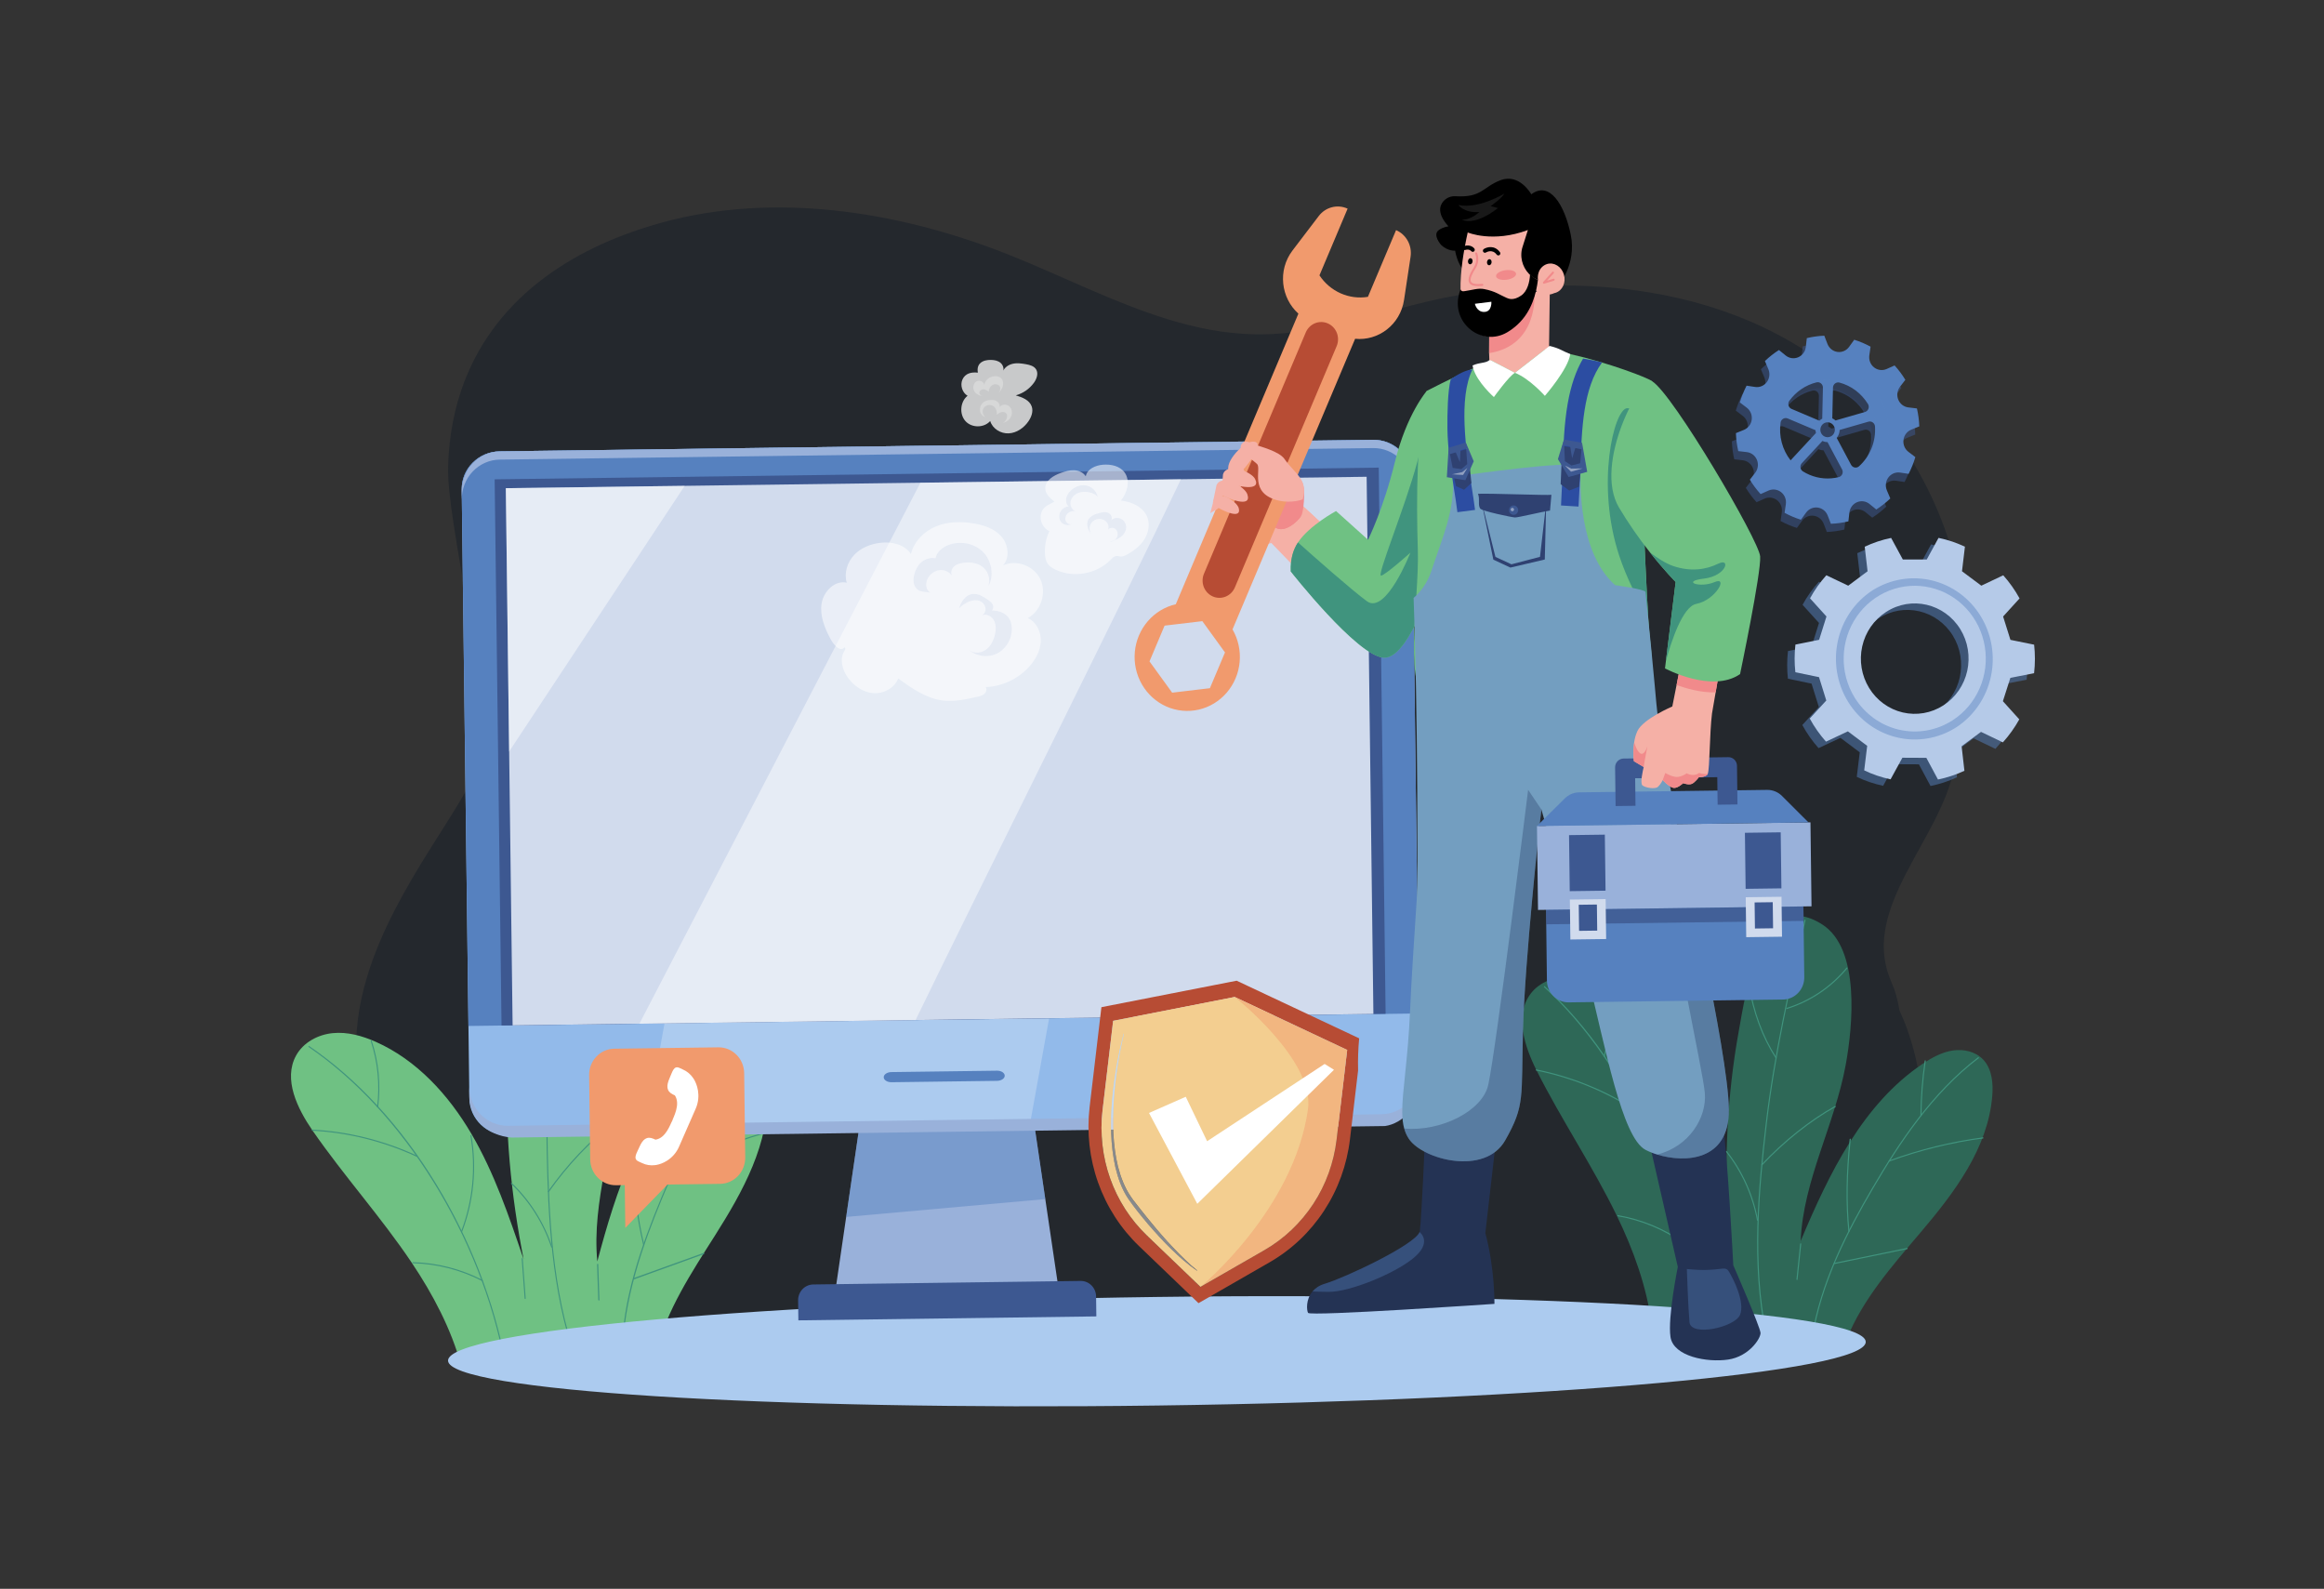<svg width="752" height="514" viewBox="0 0 752 514" fill="none" xmlns="http://www.w3.org/2000/svg">
<rect x="0" y="0" width="752" height="514" fill="#333333" stroke="none"/>
<path d="M634.889 192.518C632.429 177.705 627.263 163.501 619.664 150.653C618.97 149.477 618.254 148.313 617.516 147.162C616.058 144.88 614.518 142.648 612.898 140.467C607.172 132.741 600.495 125.809 593.032 119.843L593.007 119.823C585.99 114.255 578.368 109.538 570.294 105.765C558.725 100.317 546.285 96.657 533.475 94.563C532.242 94.359 531.007 94.171 529.769 94.001C528.576 93.831 527.38 93.677 526.181 93.538C524.952 93.395 523.721 93.261 522.486 93.146C505.702 91.553 488.552 92.471 472.142 95.418C468.725 96.028 465.342 96.728 461.995 97.517C458.781 98.27 455.582 99.095 452.384 99.938C443.432 102.303 434.495 104.831 425.415 106.454C419.121 107.578 412.755 108.266 406.262 108.166C401.228 108.071 396.211 107.552 391.26 106.614C373.347 103.294 356.209 95.187 339.043 87.71C337.449 87.016 335.854 86.329 334.258 85.647C333.709 85.413 333.16 85.18 332.611 84.948C330.531 84.07 328.449 83.215 326.365 82.385C325.881 82.194 325.396 82.004 324.911 81.815C289.613 68.046 250.045 62.211 214.376 71.95C211.752 72.666 209.186 73.444 206.678 74.285C206.073 74.487 205.471 74.693 204.872 74.904C197.77 77.398 191.165 80.4 185.133 83.912C184.525 84.264 183.923 84.622 183.329 84.986C170.309 92.94 160.088 103.359 153.482 116.243C152.591 117.978 151.766 119.758 151.009 121.581C150.745 122.217 150.49 122.858 150.243 123.505C147.083 131.762 145.276 140.907 144.993 150.933C144.869 155.307 145.61 161.806 146.76 169.432C149.725 189.075 155.402 216.193 156.032 233.728C156.096 235.555 156.107 237.277 156.054 238.875C155.966 241.564 155.698 243.905 155.208 245.804C155.153 246.018 155.092 246.237 155.028 246.463C150.85 260.687 127.666 286.39 118.748 316.115C115.999 325.275 114.604 334.818 115.535 344.523C115.669 345.907 115.829 347.301 116.017 348.705C116.096 349.28 116.178 349.858 116.264 350.429C116.284 350.548 116.3 350.67 116.319 350.792C116.318 350.794 116.318 350.796 116.318 350.798C116.318 350.8 116.318 350.802 116.319 350.803C116.814 354.039 117.433 357.219 118.176 360.342C118.422 361.396 118.687 362.443 118.962 363.482C119.079 363.93 119.203 364.377 119.325 364.823C119.47 365.341 119.617 365.858 119.766 366.372C123.76 380.083 130.21 392.911 138.786 404.2L139.004 404.487C140.065 405.871 141.154 407.226 142.271 408.553C145.552 412.454 149.09 416.121 152.86 419.526C153.164 419.803 153.472 420.076 153.779 420.35C153.985 420.536 154.195 420.717 154.406 420.902L155.094 421.492L155.576 421.898C155.874 422.151 156.169 422.393 156.471 422.646C157.067 423.141 157.673 423.635 158.278 424.113C158.582 424.353 158.887 424.59 159.193 424.829C159.808 425.304 160.422 425.773 161.047 426.235C161.672 426.696 162.292 427.152 162.924 427.597C163.245 427.823 163.555 428.043 163.873 428.264C164.158 428.462 164.444 428.661 164.733 428.854C164.772 428.882 164.812 428.908 164.85 428.933C165.083 429.098 165.318 429.249 165.552 429.403C165.644 429.467 165.74 429.531 165.834 429.594L166.541 430.057C166.634 430.116 166.725 430.177 166.819 430.235C167.02 430.366 167.222 430.493 167.423 430.623C167.566 430.716 167.709 430.806 167.853 430.893C167.998 430.981 168.141 431.078 168.286 431.167C168.491 431.295 168.699 431.426 168.908 431.549C169.036 431.632 169.163 431.714 169.288 431.783C169.478 431.902 169.666 432.015 169.854 432.126C170.068 432.254 170.285 432.383 170.497 432.51L170.789 432.674C171.041 432.823 171.293 432.969 171.546 433.113C171.626 433.162 171.707 433.205 171.782 433.249C172.022 433.388 172.264 433.523 172.502 433.656C172.643 433.737 172.785 433.821 172.925 433.892C173.071 433.974 173.219 434.057 173.368 434.137C173.569 434.249 173.773 434.36 173.975 434.467L174.458 434.732L174.972 435.004C175.153 435.099 175.335 435.195 175.516 435.287C175.698 435.379 175.888 435.482 176.076 435.574C176.222 435.653 176.371 435.727 176.519 435.801L177.064 436.076L177.599 436.342C177.776 436.427 177.952 436.516 178.131 436.599L178.801 436.928L178.989 437.015L179.734 437.368L180.462 437.697L180.715 437.811C180.988 437.936 181.261 438.057 181.534 438.177L181.632 438.221L181.793 438.292C182.055 438.407 182.32 438.521 182.583 438.635C182.847 438.748 183.152 438.877 183.435 438.994C183.653 439.088 183.87 439.175 184.091 439.267C184.098 439.269 184.106 439.269 184.113 439.267C184.46 439.412 184.812 439.554 185.162 439.692C185.513 439.831 185.879 439.974 186.236 440.111C186.592 440.248 186.954 440.386 187.314 440.518C188.485 440.957 189.663 441.371 190.849 441.758C192.884 442.43 194.942 443.039 197.021 443.584C203.161 445.189 209.433 446.211 215.756 446.635C218.066 446.79 220.39 446.864 222.727 446.859C223.93 446.859 225.137 446.829 226.347 446.783C230.668 446.613 234.975 446.167 239.242 445.447L241.569 445.053L261.305 441.725L262.872 441.46L277.141 439.053L284.179 437.867L299.699 435.249C303.205 434.657 306.715 434.102 310.229 433.584C316.335 432.686 322.446 431.897 328.563 431.216L329.392 431.127H329.423H329.44C329.967 431.07 330.493 431.012 331.017 430.963H331.033C332.854 430.769 334.675 430.586 336.496 430.412L336.825 430.383C356.343 428.548 376.001 429.025 395.412 431.806C399.269 432.355 403.215 432.919 407.253 433.498C423.718 435.839 441.543 438.286 459.636 439.964C491.588 442.93 524.391 443.516 552.079 436.971C552.593 436.849 553.102 436.725 553.612 436.599C567.072 433.266 579.278 428.197 589.534 420.849C596.376 415.941 601.878 410.752 606.269 405.432C618.099 391.1 621.877 375.833 622.122 362.611C622.502 342.441 614.665 327.042 614.665 327.042C614.064 323.395 613.182 320.321 612.133 317.995C610.95 315.402 610.16 312.638 609.792 309.8C609.764 309.588 609.74 309.377 609.719 309.166C609.547 307.539 609.512 305.899 609.615 304.265C609.641 303.822 609.679 303.377 609.724 302.934C609.789 302.285 609.874 301.637 609.978 300.99C610.279 299.157 610.702 297.347 611.246 295.573C611.465 294.842 611.704 294.11 611.962 293.377C612.171 292.774 612.394 292.17 612.631 291.565C617.09 280.051 625.314 268.674 629.843 256.903C630.165 256.079 630.463 255.255 630.738 254.432C631.211 253.034 631.653 251.618 632.064 250.185C634.894 240.358 636.377 229.786 636.656 219.196C636.909 210.266 636.317 201.331 634.889 192.518Z" fill="#24282D"/>
<g opacity="0.5">
<path d="M609.348 254.221L613.172 247.236L620.916 247.272L624.679 254.282C627.629 253.684 630.502 252.737 633.239 251.458L632.332 243.513L638.609 238.87L645.679 242.266C647.724 240.001 649.508 237.503 650.996 234.821L645.693 228.943L648.103 221.402L655.781 219.883C656.133 216.819 656.138 213.723 655.797 210.658L648.131 209.099L645.759 201.552L651.084 195.696C649.608 193.001 647.834 190.49 645.798 188.211L638.708 191.574L632.451 186.913L633.398 178.969C632.093 178.358 630.759 177.815 629.4 177.345C627.911 176.844 626.394 176.435 624.857 176.119L621.043 183.103H613.311L609.518 176.118C606.571 176.721 603.703 177.675 600.972 178.961L601.897 186.905L595.64 191.576L588.557 188.202C586.518 190.47 584.744 192.975 583.271 195.664L588.594 201.533L586.219 209.083L578.551 210.627C578.215 213.598 578.209 216.599 578.532 219.572L586.189 221.162L588.538 228.717L583.195 234.552C584.658 237.245 586.421 239.754 588.45 242.028L595.542 238.704L601.78 243.391L600.816 251.326C602.155 251.972 603.531 252.534 604.936 253.01C606.383 253.5 607.856 253.904 609.348 254.221ZM602.403 224.674C601.185 222.69 600.36 220.478 599.976 218.167C599.593 215.855 599.658 213.488 600.168 211.202C600.679 208.917 601.624 206.756 602.95 204.846C604.276 202.935 605.956 201.312 607.896 200.068C616.028 194.796 626.768 197.315 631.913 205.655C633.131 207.641 633.956 209.854 634.339 212.168C634.723 214.481 634.659 216.849 634.15 219.137C633.641 221.425 632.698 223.587 631.374 225.501C630.05 227.415 628.371 229.043 626.434 230.292C624.496 231.541 622.337 232.386 620.081 232.78C617.825 233.173 615.515 233.107 613.284 232.586C611.052 232.064 608.943 231.097 607.076 229.739C605.209 228.382 603.621 226.661 602.403 224.674Z" fill="#5681BF"/>
</g>
<path d="M630.743 237.306C636.38 233.572 640.355 227.711 641.806 220.993C643.258 214.275 642.068 207.241 638.496 201.416C634.923 195.591 629.256 191.444 622.722 189.873C616.187 188.303 609.313 189.436 603.588 193.027C591.671 200.717 588.091 216.882 595.59 229.106C599.192 234.972 604.918 239.132 611.51 240.67C618.103 242.207 625.021 240.998 630.743 237.306ZM597.7 227.733C595.279 223.786 594.053 219.191 594.178 214.53C594.304 209.868 595.775 205.35 598.405 201.545C601.035 197.741 604.706 194.821 608.955 193.156C613.203 191.491 617.838 191.155 622.273 192.19C626.707 193.225 630.743 195.586 633.869 198.973C636.996 202.36 639.073 206.621 639.837 211.218C640.601 215.815 640.019 220.541 638.163 224.798C636.308 229.056 633.263 232.654 629.413 235.137C624.248 238.459 618.009 239.546 612.063 238.158C606.118 236.77 600.953 233.021 597.7 227.733Z" fill="#969696"/>
<path d="M630.743 237.306C626.809 239.854 622.267 241.243 617.614 241.32C619.255 240.307 620.833 239.251 622.348 238.152C626.294 237.216 629.928 235.228 632.884 232.388C635.839 229.549 638.01 225.959 639.176 221.982C640.374 220.481 641.502 218.975 642.56 217.466C642.22 221.485 640.976 225.368 638.925 228.81C636.875 232.252 634.074 235.161 630.743 237.306Z" fill="#969696"/>
<path d="M611.752 252.127L615.579 245.138L623.324 245.174L627.088 252.184C630.038 251.587 632.91 250.639 635.646 249.361L634.741 241.417L641.017 236.774L648.087 240.168C650.133 237.904 651.916 235.406 653.403 232.723L648.1 226.845L650.511 219.305L658.188 217.786C658.54 214.722 658.545 211.626 658.204 208.56L650.538 207.002L648.166 199.453L653.491 193.598C652.015 190.904 650.241 188.392 648.205 186.114L641.115 189.476L634.863 184.811L635.81 176.865C634.504 176.255 633.169 175.713 631.81 175.241C630.322 174.74 628.805 174.331 627.269 174.015L623.453 181.008H615.722L611.93 174.025C608.983 174.628 606.115 175.582 603.384 176.867L604.309 184.811L598.052 189.481L590.969 186.107C588.93 188.376 587.156 190.881 585.683 193.57L591.006 199.438L588.631 206.989L580.963 208.532C580.625 211.504 580.619 214.505 580.944 217.478L588.599 219.068L590.95 226.623L585.599 232.453C587.062 235.146 588.825 237.655 590.853 239.931L597.946 236.605L604.184 241.291L603.22 249.227C604.559 249.872 605.935 250.435 607.34 250.911C608.786 251.403 610.26 251.809 611.752 252.127ZM604.814 222.58C603.595 220.596 602.77 218.384 602.387 216.073C602.003 213.761 602.069 211.394 602.579 209.109C603.089 206.823 604.034 204.663 605.359 202.752C606.685 200.841 608.365 199.218 610.304 197.974C618.438 192.702 629.177 195.221 634.323 203.56C635.541 205.547 636.366 207.76 636.75 210.073C637.134 212.386 637.069 214.755 636.56 217.042C636.052 219.33 635.108 221.493 633.784 223.407C632.46 225.321 630.782 226.949 628.844 228.198C626.906 229.447 624.748 230.292 622.491 230.685C620.235 231.079 617.925 231.013 615.694 230.491C613.463 229.97 611.353 229.003 609.486 227.645C607.62 226.288 606.032 224.566 604.814 222.58Z" fill="#B5CAE8"/>
<g opacity="0.44">
<path d="M633.147 235.213C638.784 231.479 642.759 225.617 644.21 218.899C645.661 212.181 644.472 205.147 640.899 199.322C637.327 193.497 631.66 189.35 625.125 187.78C618.591 186.209 611.717 187.342 605.991 190.933C594.075 198.625 590.495 214.788 597.993 227.012C605.49 239.236 621.231 242.905 633.147 235.213ZM600.102 225.639C597.68 221.692 596.454 217.097 596.579 212.435C596.704 207.773 598.174 203.254 600.804 199.449C603.435 195.644 607.106 192.725 611.355 191.059C615.604 189.394 620.239 189.058 624.674 190.094C629.109 191.129 633.145 193.49 636.271 196.877C639.398 200.265 641.474 204.527 642.238 209.124C643.001 213.722 642.418 218.448 640.562 222.706C638.705 226.963 635.659 230.561 631.809 233.043C626.644 236.363 620.406 237.448 614.463 236.06C608.519 234.673 603.355 230.925 600.102 225.639Z" fill="#5681BF"/>
</g>
<g opacity="0.51">
<path d="M576.562 165.732L576.157 168.557C576.996 169.012 577.861 169.431 578.749 169.806C579.638 170.182 580.538 170.511 581.446 170.795L583.102 168.498C583.53 167.904 584.105 167.439 584.768 167.149C585.43 166.86 586.156 166.758 586.871 166.854C587.585 166.949 588.261 167.239 588.829 167.692C589.397 168.146 589.836 168.747 590.102 169.434L591.133 172.101C593.042 172.03 594.94 171.768 596.8 171.32L597.114 168.478C597.196 167.745 597.467 167.047 597.9 166.457C598.333 165.867 598.912 165.407 599.577 165.124C600.242 164.84 600.969 164.744 601.682 164.846C602.396 164.947 603.07 165.243 603.634 165.701L605.82 167.475C607.442 166.44 608.961 165.245 610.357 163.908L609.241 161.272C608.953 160.595 608.848 159.852 608.935 159.119C609.022 158.386 609.299 157.691 609.736 157.104C610.174 156.518 610.757 156.063 611.424 155.785C612.091 155.507 612.818 155.417 613.531 155.525L616.287 155.94C616.73 155.08 617.136 154.194 617.505 153.282C617.873 152.371 618.194 151.449 618.469 150.518L616.229 148.819C615.65 148.381 615.195 147.791 614.913 147.112C614.631 146.432 614.532 145.688 614.625 144.956C614.718 144.224 615 143.531 615.443 142.948C615.885 142.366 616.472 141.915 617.141 141.643L619.743 140.586C619.673 138.628 619.418 136.682 618.98 134.775L616.209 134.454C615.494 134.371 614.813 134.093 614.237 133.648C613.661 133.204 613.212 132.611 612.936 131.929C612.659 131.247 612.566 130.501 612.665 129.77C612.765 129.038 613.053 128.347 613.5 127.769L615.231 125.528C614.221 123.865 613.056 122.307 611.752 120.876L609.181 122.029C608.521 122.323 607.796 122.432 607.081 122.342C606.366 122.253 605.688 121.969 605.116 121.521C604.544 121.072 604.1 120.475 603.829 119.791C603.558 119.107 603.47 118.361 603.575 117.63L603.981 114.805C603.143 114.35 602.279 113.934 601.39 113.556C600.5 113.178 599.602 112.849 598.693 112.568L597.037 114.864C596.609 115.458 596.033 115.924 595.371 116.213C594.708 116.502 593.982 116.604 593.268 116.508C592.553 116.413 591.877 116.123 591.309 115.67C590.741 115.216 590.301 114.615 590.036 113.928L589.006 111.261C587.096 111.332 585.198 111.595 583.338 112.044L583.017 114.884C582.936 115.618 582.665 116.316 582.232 116.906C581.799 117.496 581.22 117.957 580.555 118.241C579.89 118.524 579.163 118.62 578.45 118.518C577.736 118.416 577.062 118.12 576.498 117.662L574.313 115.887C572.694 116.922 571.178 118.116 569.785 119.452L570.901 122.088C571.189 122.765 571.294 123.509 571.207 124.241C571.12 124.974 570.843 125.67 570.406 126.256C569.968 126.842 569.385 127.298 568.718 127.576C568.051 127.854 567.324 127.944 566.611 127.836L563.855 127.419C563.412 128.279 563.004 129.166 562.637 130.077C562.271 130.988 561.95 131.91 561.673 132.841L563.913 134.539C564.492 134.978 564.947 135.568 565.229 136.248C565.511 136.927 565.61 137.672 565.517 138.404C565.424 139.136 565.141 139.829 564.699 140.412C564.257 140.995 563.67 141.445 563.001 141.717L560.399 142.773C560.469 144.731 560.724 146.677 561.161 148.584L563.933 148.913C564.648 148.997 565.329 149.275 565.904 149.719C566.479 150.163 566.929 150.756 567.205 151.438C567.481 152.12 567.575 152.865 567.476 153.596C567.377 154.327 567.089 155.018 566.642 155.597L564.913 157.824C565.922 159.487 567.087 161.045 568.392 162.477L570.963 161.324C571.623 161.03 572.349 160.923 573.063 161.013C573.778 161.104 574.456 161.389 575.028 161.838C575.599 162.288 576.042 162.886 576.312 163.571C576.582 164.256 576.668 165.002 576.562 165.732ZM586.174 141.834C586.174 141.96 586.189 142.083 586.205 142.208C586.229 142.384 586.264 142.558 586.308 142.729L578.102 151.574C576.769 149.877 575.794 147.916 575.237 145.813C574.68 143.711 574.553 141.513 574.864 139.358C574.902 139.1 574.997 138.854 575.142 138.638C575.287 138.423 575.477 138.244 575.699 138.116C575.921 137.987 576.169 137.912 576.423 137.896C576.678 137.88 576.932 137.924 577.168 138.024L586.174 141.834ZM588.561 128.067L588.34 138.096C588.003 138.268 587.691 138.49 587.417 138.755L578.409 134.943C578.173 134.843 577.962 134.69 577.793 134.494C577.624 134.298 577.5 134.066 577.431 133.814C577.363 133.562 577.351 133.297 577.397 133.04C577.443 132.782 577.545 132.539 577.697 132.329C579.852 129.338 582.968 127.223 586.496 126.358C586.745 126.298 587.004 126.297 587.253 126.356C587.503 126.414 587.736 126.53 587.935 126.695C588.134 126.86 588.293 127.069 588.401 127.307C588.509 127.545 588.562 127.805 588.557 128.067H588.561ZM592.642 138.665C592.33 138.387 591.978 138.161 591.598 137.996L591.816 128.044C591.821 127.785 591.882 127.532 591.996 127.301C592.11 127.071 592.273 126.87 592.473 126.713C592.672 126.556 592.904 126.447 593.151 126.394C593.398 126.342 593.653 126.347 593.897 126.409C594.594 126.594 595.277 126.828 595.942 127.11C598.918 128.362 601.432 130.545 603.128 133.347C603.267 133.574 603.353 133.831 603.379 134.098C603.404 134.364 603.369 134.634 603.275 134.884C603.182 135.134 603.033 135.359 602.84 135.54C602.647 135.721 602.416 135.853 602.164 135.927L592.642 138.665ZM597.676 153.029L593.024 144.297C593.627 143.587 593.965 142.682 593.979 141.74L603.289 139.062C603.529 138.993 603.782 138.979 604.028 139.023C604.274 139.066 604.507 139.165 604.711 139.313C604.915 139.46 605.085 139.652 605.207 139.875C605.33 140.098 605.402 140.347 605.42 140.602C605.578 143.012 605.195 145.427 604.3 147.662C603.405 149.896 602.023 151.891 600.258 153.492C600.07 153.663 599.846 153.788 599.603 153.859C599.36 153.929 599.105 153.942 598.857 153.898C598.609 153.854 598.373 153.752 598.168 153.602C597.963 153.451 597.794 153.255 597.673 153.029H597.676ZM581.741 152.492L588.41 145.304C588.922 145.553 589.483 145.683 590.05 145.686L594.753 154.51C594.877 154.74 594.948 154.996 594.96 155.259C594.971 155.522 594.924 155.783 594.822 156.024C594.719 156.265 594.564 156.479 594.369 156.649C594.173 156.819 593.942 156.94 593.693 157.004C590.535 157.794 587.214 157.531 584.212 156.254C583.476 155.943 582.764 155.574 582.083 155.151C581.869 155.017 581.686 154.836 581.549 154.621C581.411 154.405 581.323 154.161 581.29 153.906C581.257 153.651 581.28 153.391 581.357 153.147C581.435 152.902 581.565 152.678 581.738 152.492H581.741Z" fill="#3D5891"/>
</g>
<g opacity="0.16">
<path d="M577.634 157.257C574.631 154.735 572.424 151.356 571.293 147.547C570.163 143.739 570.159 139.672 571.282 135.862C572.406 132.051 574.606 128.667 577.605 126.139C580.603 123.61 584.266 122.05 588.13 121.655C591.993 121.26 595.884 122.049 599.311 123.921C602.737 125.793 605.545 128.665 607.38 132.174C609.215 135.682 609.994 139.669 609.619 143.632C609.243 147.594 607.731 151.353 605.272 154.434C601.969 158.562 597.204 161.178 592.023 161.707C586.841 162.236 581.666 160.636 577.634 157.257ZM580.089 154.183C582.501 156.208 585.444 157.454 588.547 157.764C591.649 158.074 594.772 157.434 597.519 155.924C600.267 154.414 602.516 152.103 603.982 149.282C605.448 146.462 606.066 143.259 605.757 140.079C605.447 136.899 604.225 133.884 602.245 131.416C600.264 128.948 597.614 127.138 594.63 126.214C591.646 125.29 588.461 125.294 585.48 126.226C582.498 127.158 579.853 128.975 577.878 131.449C575.236 134.766 573.984 139.023 574.399 143.285C574.813 147.547 576.86 151.466 580.089 154.183Z" fill="#2D2D2D"/>
</g>
<path d="M577.866 163.083L577.459 165.908C578.299 166.363 579.163 166.779 580.052 167.157C580.942 167.535 581.84 167.864 582.749 168.145L584.404 165.851C584.832 165.257 585.407 164.791 586.07 164.502C586.733 164.213 587.459 164.111 588.173 164.206C588.887 164.302 589.563 164.591 590.132 165.045C590.7 165.499 591.139 166.1 591.405 166.786L592.436 169.452C594.345 169.382 596.243 169.12 598.102 168.671L598.423 165.831C598.505 165.097 598.776 164.399 599.209 163.809C599.641 163.219 600.22 162.758 600.885 162.475C601.55 162.191 602.277 162.095 602.99 162.197C603.704 162.298 604.378 162.593 604.942 163.052L607.129 164.828C608.75 163.792 610.27 162.597 611.665 161.261L610.549 158.625C610.263 157.949 610.158 157.206 610.246 156.475C610.333 155.743 610.61 155.049 611.047 154.463C611.484 153.878 612.065 153.423 612.731 153.145C613.396 152.867 614.123 152.776 614.834 152.882L617.59 153.299C618.033 152.437 618.439 151.551 618.806 150.641C619.174 149.732 619.495 148.811 619.77 147.877L617.53 146.179C616.952 145.739 616.498 145.149 616.216 144.47C615.935 143.791 615.835 143.046 615.928 142.314C616.021 141.582 616.304 140.889 616.746 140.307C617.188 139.724 617.774 139.273 618.443 139.001L621.044 137.945C620.975 135.987 620.72 134.041 620.283 132.134L617.511 131.805C616.796 131.721 616.115 131.443 615.54 130.999C614.964 130.555 614.515 129.962 614.239 129.28C613.962 128.598 613.869 127.853 613.968 127.122C614.067 126.391 614.355 125.7 614.802 125.121L616.532 122.881C615.523 121.218 614.358 119.66 613.054 118.228L610.483 119.373C609.822 119.668 609.097 119.776 608.383 119.687C607.668 119.597 606.989 119.313 606.417 118.865C605.846 118.416 605.401 117.819 605.13 117.135C604.859 116.451 604.772 115.705 604.876 114.974L605.281 112.149C604.443 111.694 603.578 111.276 602.69 110.9C601.801 110.525 600.901 110.195 599.993 109.912L598.338 112.208C597.91 112.802 597.335 113.268 596.672 113.557C596.009 113.846 595.283 113.948 594.569 113.853C593.855 113.757 593.179 113.468 592.61 113.014C592.042 112.56 591.603 111.959 591.337 111.273L590.306 108.605C588.399 108.678 586.505 108.941 584.648 109.39L584.327 112.231C584.244 112.963 583.973 113.659 583.541 114.247C583.109 114.836 582.531 115.295 581.868 115.578C581.205 115.862 580.48 115.958 579.768 115.858C579.056 115.759 578.384 115.466 577.819 115.011L575.632 113.236C574.009 114.271 572.488 115.466 571.091 116.803L572.206 119.439C572.494 120.116 572.6 120.86 572.513 121.593C572.426 122.326 572.15 123.022 571.712 123.608C571.274 124.195 570.691 124.65 570.024 124.928C569.356 125.205 568.629 125.295 567.916 125.187L565.16 124.772C564.717 125.632 564.311 126.517 563.944 127.429C563.576 128.341 563.255 129.262 562.98 130.193L565.218 131.892C565.797 132.331 566.251 132.92 566.534 133.6C566.816 134.279 566.915 135.023 566.822 135.756C566.729 136.488 566.446 137.181 566.004 137.763C565.561 138.346 564.975 138.796 564.305 139.068L561.706 140.126C561.775 142.083 562.03 144.028 562.467 145.935L565.237 146.264C565.953 146.347 566.634 146.625 567.209 147.069C567.785 147.513 568.234 148.106 568.511 148.788C568.787 149.47 568.881 150.215 568.782 150.947C568.683 151.678 568.395 152.369 567.948 152.948L566.216 155.19C567.226 156.853 568.392 158.411 569.696 159.842L572.267 158.697C572.926 158.406 573.649 158.299 574.361 158.389C575.073 158.479 575.749 158.762 576.32 159.209C576.89 159.655 577.334 160.25 577.605 160.931C577.877 161.612 577.967 162.354 577.866 163.083ZM587.474 139.185C587.474 139.309 587.489 139.434 587.505 139.559C587.528 139.735 587.562 139.909 587.608 140.08L579.4 148.928C578.068 147.231 577.093 145.269 576.537 143.167C575.98 141.065 575.853 138.867 576.164 136.712C576.202 136.454 576.297 136.208 576.441 135.992C576.586 135.777 576.776 135.598 576.998 135.47C577.22 135.341 577.467 135.266 577.722 135.25C577.976 135.233 578.231 135.277 578.466 135.376L587.474 139.185ZM589.859 125.416L589.639 135.445C589.302 135.618 588.991 135.84 588.717 136.104L579.709 132.289C579.473 132.189 579.262 132.036 579.093 131.84C578.924 131.644 578.8 131.412 578.731 131.16C578.663 130.908 578.651 130.643 578.697 130.386C578.743 130.128 578.845 129.885 578.997 129.675C581.151 126.681 584.268 124.565 587.797 123.699C588.047 123.639 588.307 123.638 588.557 123.697C588.807 123.756 589.04 123.873 589.24 124.038C589.439 124.204 589.598 124.415 589.705 124.653C589.813 124.892 589.865 125.153 589.859 125.416ZM589.559 137.506C589.853 137.138 590.247 136.867 590.691 136.729C591.135 136.59 591.609 136.589 592.054 136.727C592.498 136.865 592.893 137.134 593.188 137.502C593.483 137.87 593.665 138.319 593.711 138.792C593.757 139.266 593.665 139.743 593.447 140.163C593.228 140.583 592.893 140.928 592.484 141.152C592.075 141.377 591.61 141.473 591.148 141.427C590.686 141.381 590.247 141.195 589.888 140.894C589.649 140.693 589.452 140.447 589.306 140.168C589.16 139.89 589.07 139.584 589.039 139.27C589.008 138.955 589.039 138.638 589.128 138.335C589.217 138.033 589.363 137.751 589.559 137.506ZM593.94 136.024C593.629 135.745 593.276 135.519 592.896 135.353L593.114 125.401C593.119 125.142 593.181 124.888 593.295 124.657C593.409 124.426 593.573 124.224 593.774 124.067C593.975 123.91 594.208 123.802 594.455 123.75C594.703 123.698 594.959 123.705 595.203 123.768C599.034 124.782 602.338 127.266 604.433 130.706C604.572 130.933 604.658 131.19 604.684 131.457C604.709 131.723 604.674 131.993 604.58 132.243C604.487 132.493 604.337 132.718 604.145 132.899C603.952 133.08 603.72 133.212 603.469 133.286L593.94 136.024ZM598.976 150.386L594.316 141.655C594.919 140.944 595.257 140.039 595.271 139.098L604.579 136.419C604.819 136.35 605.072 136.337 605.318 136.38C605.564 136.423 605.797 136.522 606.001 136.669C606.205 136.817 606.375 137.009 606.497 137.232C606.62 137.455 606.692 137.703 606.71 137.958C606.869 140.368 606.487 142.784 605.592 145.019C604.698 147.253 603.315 149.248 601.55 150.849C601.361 151.018 601.137 151.141 600.896 151.21C600.654 151.279 600.4 151.291 600.153 151.246C599.906 151.201 599.672 151.099 599.468 150.949C599.265 150.799 599.097 150.604 598.976 150.378V150.386ZM583.04 149.851L589.71 142.653C590.223 142.901 590.783 143.031 591.35 143.034L596.053 151.857C596.177 152.088 596.248 152.344 596.26 152.607C596.271 152.869 596.224 153.132 596.122 153.373C596.019 153.614 595.864 153.828 595.669 153.998C595.473 154.168 595.242 154.289 594.993 154.353C591.835 155.141 588.515 154.879 585.512 153.604C584.777 153.292 584.066 152.923 583.385 152.5C583.171 152.366 582.988 152.185 582.851 151.97C582.714 151.755 582.625 151.511 582.592 151.256C582.559 151.001 582.582 150.742 582.66 150.497C582.737 150.253 582.867 150.029 583.04 149.842V149.851Z" fill="#5681BF"/>
<g opacity="0.5">
<path d="M578.944 154.609C575.94 152.086 573.733 148.707 572.603 144.899C571.472 141.09 571.468 137.024 572.591 133.213C573.714 129.403 575.914 126.019 578.913 123.49C581.911 120.961 585.574 119.401 589.437 119.006C593.301 118.611 597.192 119.399 600.619 121.271C604.045 123.143 606.854 126.015 608.688 129.523C610.523 133.031 611.303 137.019 610.928 140.981C610.552 144.943 609.04 148.702 606.581 151.783C603.279 155.912 598.514 158.528 593.333 159.057C588.151 159.587 582.976 157.987 578.944 154.609ZM581.399 151.535C583.811 153.559 586.754 154.805 589.857 155.115C592.959 155.424 596.082 154.784 598.829 153.274C601.576 151.764 603.825 149.452 605.291 146.632C606.757 143.811 607.375 140.609 607.065 137.428C606.756 134.248 605.533 131.234 603.552 128.766C601.572 126.298 598.922 124.488 595.938 123.564C592.953 122.64 589.769 122.645 586.787 123.577C583.806 124.509 581.16 126.327 579.186 128.8C576.543 132.117 575.291 136.373 575.705 140.635C576.118 144.897 578.164 148.817 581.392 151.535H581.399Z" fill="#5681BF"/>
</g>
<path d="M133.207 408.475C123.277 393.694 111.31 380.454 101.176 365.816C96.208 358.64 91.585 349.148 95.806 341.484C98.157 337.217 102.895 334.711 107.653 334.235C112.411 333.759 117.185 335.097 121.573 337.036C134.778 342.882 145.13 354.169 152.54 366.813C159.951 379.457 164.723 393.501 169.439 407.429C165.313 386.539 163.259 365.147 164.161 343.838C164.699 331.133 164.765 296.013 186.159 305.673C199.537 311.715 200.475 336.952 199.923 349.582C199.063 369.258 191.406 388.501 193.277 408.101C199.359 385.188 207.108 361.314 224.533 345.663C227.213 343.258 230.17 341.041 233.584 339.998C236.999 338.955 240.963 339.253 243.765 341.51C247.013 344.125 248.054 348.691 248.264 352.92C249.122 369.811 240.351 385.498 231.369 399.684C223.805 411.628 215.67 423.902 212.332 437.524L149.241 441.808C146.008 429.926 140.071 418.702 133.207 408.475Z" fill="#6FC183"/>
<path d="M163.452 441.029C163.411 441.029 163.371 441.015 163.34 440.989C163.308 440.962 163.286 440.925 163.279 440.884C155.49 399.752 130.591 359.647 99.844 338.71C99.81 338.682 99.787 338.642 99.78 338.597C99.773 338.553 99.783 338.507 99.807 338.47C99.832 338.433 99.868 338.406 99.911 338.395C99.954 338.384 99.998 338.39 100.037 338.411C115.623 349.026 129.869 364.51 141.231 383.192C152.135 401.119 159.871 421.045 163.621 440.816C163.625 440.839 163.625 440.863 163.621 440.886C163.616 440.909 163.607 440.931 163.594 440.95C163.582 440.97 163.565 440.986 163.546 440.999C163.527 441.012 163.505 441.021 163.483 441.025L163.452 441.029Z" fill="#40947E"/>
<path d="M186.244 439.483C186.208 439.483 186.174 439.471 186.145 439.45C186.116 439.429 186.095 439.399 186.083 439.365C178.385 417.566 177.311 393.236 176.892 372.164C176.444 349.746 178.409 327.054 180.308 305.113C180.314 305.067 180.337 305.025 180.372 304.996C180.407 304.967 180.452 304.953 180.497 304.957C180.542 304.961 180.584 304.983 180.614 305.018C180.644 305.053 180.659 305.098 180.657 305.145C178.758 327.08 176.8 349.761 177.241 372.159C177.66 393.246 178.751 417.553 186.411 439.246C186.426 439.291 186.424 439.34 186.405 439.383C186.385 439.425 186.35 439.459 186.306 439.475C186.286 439.482 186.265 439.485 186.244 439.483Z" fill="#40947E"/>
<path d="M201.218 439.042C201.195 439.041 201.172 439.036 201.151 439.027C201.13 439.017 201.111 439.004 201.095 438.987C201.079 438.97 201.066 438.95 201.058 438.928C201.05 438.906 201.046 438.882 201.046 438.859C201.354 419.973 207.595 402.902 213.913 387.623C220.32 372.138 228.664 354.487 241.982 341.016C241.998 340.998 242.017 340.984 242.039 340.974C242.06 340.964 242.084 340.959 242.107 340.959C242.131 340.958 242.155 340.963 242.176 340.972C242.198 340.981 242.218 340.995 242.235 341.012C242.251 341.029 242.264 341.05 242.273 341.072C242.282 341.095 242.286 341.119 242.285 341.143C242.284 341.167 242.279 341.191 242.269 341.213C242.259 341.235 242.245 341.255 242.228 341.271C228.953 354.698 220.628 372.307 214.235 387.762C208.055 402.704 201.702 420.46 201.396 438.864C201.396 438.887 201.391 438.911 201.382 438.933C201.373 438.954 201.36 438.974 201.343 438.991C201.327 439.007 201.307 439.02 201.286 439.029C201.264 439.038 201.241 439.042 201.218 439.042Z" fill="#40947E"/>
<path d="M149.376 398.614C149.354 398.613 149.332 398.609 149.311 398.601C149.268 398.583 149.233 398.549 149.215 398.505C149.196 398.462 149.196 398.412 149.213 398.368C152.966 388.531 154.005 377.824 152.216 367.421C152.21 367.397 152.208 367.372 152.212 367.347C152.216 367.323 152.225 367.299 152.238 367.278C152.251 367.257 152.268 367.239 152.288 367.226C152.308 367.212 152.331 367.203 152.355 367.198C152.379 367.194 152.404 367.195 152.427 367.201C152.451 367.207 152.473 367.218 152.492 367.233C152.511 367.249 152.527 367.268 152.539 367.29C152.55 367.311 152.558 367.335 152.56 367.36C154.359 377.827 153.313 388.599 149.537 398.497C149.525 398.531 149.503 398.56 149.474 398.581C149.446 398.602 149.412 398.613 149.376 398.614Z" fill="#40947E"/>
<path d="M134.844 374.212C134.818 374.212 134.793 374.207 134.769 374.197C124.125 369.27 112.679 366.421 101.017 365.795C100.973 365.789 100.934 365.767 100.906 365.732C100.877 365.697 100.863 365.653 100.865 365.608C100.867 365.563 100.886 365.52 100.918 365.489C100.949 365.457 100.991 365.439 101.035 365.438C112.741 366.066 124.23 368.926 134.913 373.872C134.95 373.889 134.98 373.917 134.998 373.954C135.016 373.99 135.022 374.032 135.014 374.072C135.006 374.112 134.984 374.148 134.954 374.173C134.923 374.199 134.884 374.213 134.844 374.213V374.212Z" fill="#40947E"/>
<path d="M122.2 358.265H122.174C122.152 358.262 122.13 358.254 122.11 358.243C122.09 358.231 122.073 358.216 122.059 358.197C122.045 358.179 122.035 358.157 122.029 358.135C122.023 358.112 122.022 358.088 122.025 358.065C122.923 350.912 122.216 343.644 119.958 336.813C119.949 336.791 119.945 336.766 119.945 336.742C119.946 336.717 119.951 336.693 119.961 336.671C119.971 336.648 119.985 336.628 120.003 336.612C120.021 336.595 120.041 336.583 120.064 336.575C120.087 336.567 120.111 336.564 120.135 336.566C120.158 336.568 120.182 336.575 120.203 336.587C120.224 336.598 120.242 336.614 120.257 336.633C120.272 336.652 120.283 336.674 120.29 336.698C122.563 343.579 123.275 350.901 122.37 358.106C122.366 358.15 122.346 358.189 122.314 358.219C122.283 358.248 122.242 358.264 122.2 358.265Z" fill="#40947E"/>
<path d="M156.064 414.436C156.036 414.436 156.009 414.43 155.984 414.418C149.025 410.835 141.379 408.878 133.594 408.686C133.571 408.686 133.549 408.681 133.528 408.671C133.507 408.662 133.488 408.648 133.472 408.631C133.456 408.614 133.444 408.594 133.435 408.572C133.427 408.55 133.423 408.527 133.424 408.503C133.425 408.456 133.445 408.411 133.478 408.379C133.512 408.346 133.556 408.328 133.602 408.329C141.438 408.522 149.135 410.491 156.141 414.095C156.182 414.116 156.214 414.154 156.228 414.199C156.243 414.244 156.239 414.293 156.218 414.335C156.204 414.365 156.183 414.39 156.155 414.408C156.128 414.426 156.096 414.435 156.064 414.436Z" fill="#40947E"/>
<path d="M177.292 350.765C177.267 350.767 177.241 350.762 177.218 350.751C177.195 350.741 177.175 350.725 177.159 350.704C171.838 344.531 167.81 336.991 165.181 328.299C165.168 328.254 165.173 328.205 165.195 328.163C165.216 328.121 165.253 328.09 165.297 328.075C165.319 328.068 165.342 328.065 165.365 328.068C165.388 328.07 165.41 328.077 165.431 328.088C165.451 328.099 165.469 328.114 165.483 328.132C165.498 328.15 165.509 328.171 165.516 328.194C168.128 336.843 172.134 344.339 177.421 350.475C177.451 350.511 177.466 350.558 177.463 350.605C177.46 350.652 177.439 350.696 177.405 350.727C177.373 350.754 177.333 350.768 177.292 350.765Z" fill="black"/>
<path d="M178.52 334.451C178.486 334.451 178.452 334.441 178.424 334.423C178.395 334.404 178.373 334.377 178.359 334.345C178.34 334.302 178.338 334.253 178.354 334.209C178.37 334.164 178.402 334.128 178.444 334.108C185.6 330.706 191.65 325.266 195.873 318.436C195.886 318.416 195.901 318.399 195.92 318.385C195.939 318.372 195.96 318.362 195.982 318.357C196.004 318.351 196.028 318.351 196.05 318.355C196.073 318.358 196.094 318.367 196.114 318.379C196.133 318.392 196.15 318.408 196.163 318.427C196.177 318.446 196.186 318.468 196.191 318.491C196.196 318.513 196.197 318.537 196.193 318.56C196.189 318.583 196.181 318.606 196.169 318.626C191.913 325.515 185.814 331.005 178.6 334.441C178.574 334.449 178.547 334.453 178.52 334.451Z" fill="black"/>
<path d="M177.467 385.688C177.435 385.688 177.403 385.679 177.376 385.662C177.348 385.644 177.326 385.62 177.311 385.59C177.296 385.561 177.289 385.528 177.291 385.495C177.293 385.462 177.304 385.43 177.323 385.403C183.438 376.747 190.875 368.897 198.3 363.261C198.337 363.237 198.382 363.229 198.426 363.237C198.469 363.245 198.508 363.27 198.534 363.307C198.56 363.343 198.572 363.389 198.567 363.434C198.562 363.479 198.541 363.52 198.507 363.55C191.116 369.151 183.695 376.994 177.605 385.614C177.59 385.636 177.569 385.655 177.545 385.668C177.521 385.68 177.494 385.687 177.467 385.688Z" fill="#40947E"/>
<path d="M178.52 403.612C178.484 403.611 178.45 403.599 178.421 403.578C178.392 403.556 178.37 403.526 178.359 403.492C175.746 395.676 171.299 388.639 165.409 383.001C165.393 382.985 165.379 382.966 165.369 382.945C165.36 382.923 165.354 382.9 165.354 382.877C165.353 382.853 165.356 382.83 165.364 382.808C165.372 382.786 165.384 382.766 165.4 382.749C165.432 382.714 165.475 382.694 165.522 382.692C165.568 382.69 165.613 382.707 165.647 382.739C171.576 388.419 176.052 395.506 178.68 403.376C178.695 403.421 178.691 403.47 178.671 403.513C178.65 403.555 178.615 403.588 178.571 403.604C178.554 403.609 178.537 403.611 178.52 403.612Z" fill="#40947E"/>
<path d="M226.259 362.469C226.216 362.469 226.175 362.454 226.143 362.425C226.111 362.397 226.09 362.357 226.084 362.314C225.316 356.44 224.966 350.517 225.038 344.591C225.035 344.566 225.038 344.541 225.046 344.517C225.053 344.493 225.066 344.471 225.082 344.453C225.099 344.434 225.119 344.42 225.141 344.409C225.163 344.399 225.188 344.394 225.212 344.394C225.236 344.394 225.26 344.399 225.283 344.409C225.305 344.42 225.325 344.434 225.342 344.453C225.358 344.471 225.37 344.493 225.378 344.517C225.386 344.541 225.389 344.566 225.386 344.591C225.316 350.5 225.665 356.406 226.431 362.263C226.434 362.286 226.432 362.31 226.427 362.333C226.421 362.356 226.41 362.377 226.396 362.396C226.382 362.415 226.365 362.43 226.345 362.442C226.325 362.454 226.303 362.461 226.28 362.464L226.259 362.469Z" fill="black"/>
<path d="M218.106 378.533C218.073 378.534 218.041 378.525 218.012 378.508C217.984 378.492 217.961 378.467 217.945 378.437C217.924 378.395 217.919 378.346 217.933 378.301C217.947 378.255 217.978 378.217 218.019 378.195C227.258 373.225 236.991 369.284 247.05 366.441C247.072 366.435 247.095 366.433 247.117 366.436C247.14 366.439 247.162 366.446 247.182 366.458C247.202 366.47 247.219 366.485 247.233 366.504C247.247 366.522 247.257 366.543 247.263 366.566C247.269 366.589 247.271 366.612 247.268 366.636C247.265 366.659 247.258 366.681 247.247 366.702C247.235 366.722 247.22 366.74 247.202 366.754C247.184 366.768 247.163 366.779 247.141 366.785C237.108 369.623 227.399 373.555 218.181 378.512C218.158 378.525 218.132 378.532 218.106 378.533Z" fill="#40947E"/>
<path d="M208.309 402.963C208.269 402.962 208.231 402.949 208.2 402.924C208.169 402.899 208.147 402.865 208.137 402.826C206.003 394.017 204.814 384.34 204.467 373.218C204.464 373.193 204.466 373.168 204.473 373.144C204.48 373.12 204.492 373.098 204.508 373.079C204.523 373.06 204.543 373.045 204.565 373.034C204.587 373.024 204.611 373.017 204.635 373.017C204.659 373.016 204.684 373.02 204.706 373.03C204.729 373.039 204.749 373.053 204.766 373.071C204.783 373.089 204.796 373.11 204.805 373.133C204.813 373.157 204.817 373.182 204.816 373.207C205.163 384.348 206.36 394.009 208.476 402.74C208.481 402.763 208.483 402.787 208.479 402.81C208.476 402.833 208.468 402.855 208.456 402.875C208.444 402.895 208.429 402.913 208.41 402.927C208.392 402.94 208.371 402.95 208.349 402.956C208.336 402.961 208.323 402.963 208.309 402.963Z" fill="#40947E"/>
<path d="M205.041 413.916C205.005 413.916 204.971 413.904 204.942 413.883C204.913 413.862 204.892 413.832 204.88 413.798C204.87 413.75 204.87 413.701 204.881 413.654C204.892 413.607 204.913 413.562 204.942 413.524L227.621 405.348C227.756 405.36 227.856 405.409 227.888 405.501C227.904 405.546 227.901 405.595 227.881 405.638C227.861 405.681 227.826 405.714 227.782 405.73L205.103 413.907C205.083 413.914 205.062 413.917 205.041 413.916Z" fill="#40947E"/>
<path d="M193.804 420.755C193.709 420.755 193.63 420.679 193.582 420.538L193.193 409.006C193.217 408.968 193.249 408.937 193.285 408.912C193.322 408.888 193.362 408.872 193.405 408.864C193.428 408.863 193.451 408.867 193.473 408.875C193.494 408.883 193.514 408.896 193.531 408.912C193.548 408.928 193.562 408.947 193.571 408.969C193.581 408.99 193.586 409.013 193.587 409.037L193.976 420.569C193.978 420.615 193.962 420.66 193.932 420.695C193.902 420.73 193.86 420.751 193.815 420.755H193.804Z" fill="#40947E"/>
<path d="M169.934 420.236C169.89 420.237 169.847 420.22 169.815 420.189C169.782 420.159 169.762 420.116 169.759 420.071L168.805 407.205C168.803 407.181 168.805 407.158 168.812 407.135C168.819 407.113 168.831 407.092 168.846 407.075C168.861 407.057 168.879 407.042 168.9 407.032C168.92 407.021 168.943 407.015 168.965 407.014C169.012 407.01 169.057 407.025 169.093 407.056C169.128 407.087 169.15 407.131 169.153 407.178L170.106 420.043C170.11 420.091 170.095 420.138 170.065 420.174C170.035 420.21 169.992 420.232 169.946 420.236H169.934Z" fill="#40947E"/>
<path d="M523.13 393.226C515.318 377.164 505.278 362.335 497.245 346.388C493.307 338.568 490.026 328.503 495.253 321.523C498.163 317.635 503.197 315.836 507.973 316.054C512.748 316.271 517.292 318.276 521.374 320.831C533.648 328.518 542.354 341.184 547.965 354.769C553.576 368.353 556.38 382.94 559.147 397.412C557.916 376.136 558.807 354.66 562.612 333.683C564.881 321.181 569.744 286.416 589.607 299.054C602.026 306.962 599.506 332.08 597.234 344.507C593.699 363.864 583.478 381.818 582.657 401.495C591.816 379.681 602.742 357.156 622.135 344.164C625.119 342.166 628.349 340.395 631.873 339.854C635.397 339.314 639.28 340.184 641.747 342.82C644.605 345.876 645.012 350.546 644.639 354.764C643.182 371.612 632.353 385.885 621.52 398.641C612.399 409.381 602.667 420.36 597.501 433.373L534.449 428.547C532.879 416.307 528.535 404.338 523.13 393.226Z" fill="#2E6857"/>
<path d="M548.659 429.805C548.615 429.806 548.572 429.789 548.539 429.758C548.506 429.728 548.486 429.685 548.483 429.64C546.394 387.795 527.218 344.509 499.635 319.362C499.618 319.347 499.604 319.328 499.594 319.307C499.584 319.286 499.578 319.263 499.576 319.239C499.575 319.216 499.578 319.192 499.586 319.17C499.593 319.148 499.605 319.128 499.62 319.11C499.636 319.092 499.654 319.078 499.675 319.068C499.696 319.057 499.718 319.051 499.741 319.05C499.764 319.049 499.787 319.052 499.809 319.06C499.831 319.068 499.851 319.08 499.868 319.095C513.847 331.843 525.838 349.22 534.535 369.342C542.883 388.658 547.826 409.5 548.836 429.614C548.838 429.66 548.823 429.706 548.793 429.741C548.763 429.776 548.721 429.798 548.676 429.801L548.659 429.805Z" fill="#40947E"/>
<path d="M571.437 431.549C571.396 431.549 571.357 431.535 571.325 431.509C571.293 431.483 571.271 431.446 571.263 431.406C566.632 408.773 568.878 384.511 571.347 363.548C573.967 341.286 579.013 319.1 583.893 297.65C583.905 297.607 583.934 297.569 583.972 297.546C584.011 297.523 584.057 297.516 584.1 297.527C584.143 297.537 584.181 297.564 584.206 297.602C584.231 297.64 584.241 297.686 584.233 297.731C579.355 319.177 574.311 341.352 571.7 363.596C569.235 384.531 566.992 408.758 571.612 431.338C571.616 431.361 571.617 431.385 571.612 431.408C571.608 431.431 571.599 431.453 571.587 431.472C571.574 431.492 571.558 431.509 571.539 431.522C571.52 431.535 571.499 431.544 571.477 431.549C571.463 431.55 571.45 431.55 571.437 431.549Z" fill="#40947E"/>
<path d="M586.324 433.262H586.295C586.249 433.255 586.208 433.229 586.181 433.191C586.153 433.153 586.142 433.105 586.149 433.058C588.972 414.819 597.718 398.113 605.89 384.177C614.35 369.762 625.025 353.487 640.052 342.062C640.07 342.048 640.091 342.038 640.113 342.032C640.135 342.027 640.158 342.025 640.181 342.029C640.203 342.032 640.225 342.04 640.245 342.052C640.264 342.064 640.281 342.08 640.295 342.099C640.309 342.118 640.319 342.139 640.324 342.162C640.33 342.185 640.331 342.208 640.327 342.231C640.324 342.255 640.316 342.277 640.305 342.297C640.293 342.317 640.277 342.335 640.259 342.349C625.282 353.737 614.632 369.976 606.194 384.358C598.033 398.264 589.309 414.933 586.497 433.111C586.491 433.153 586.47 433.192 586.438 433.219C586.406 433.247 586.366 433.262 586.324 433.262Z" fill="#40947E"/>
<path d="M540.518 385.787C540.487 385.787 540.456 385.78 540.429 385.764C540.402 385.749 540.379 385.727 540.363 385.7C540.346 385.672 540.337 385.641 540.336 385.61C540.335 385.578 540.342 385.546 540.357 385.518C545.418 376.317 547.91 365.865 547.56 355.308C547.56 355.284 547.563 355.261 547.571 355.239C547.579 355.217 547.592 355.196 547.607 355.179C547.623 355.162 547.642 355.148 547.663 355.139C547.684 355.129 547.706 355.124 547.729 355.123C547.774 355.122 547.817 355.138 547.851 355.169C547.884 355.2 547.905 355.242 547.909 355.288C548.261 365.911 545.754 376.428 540.662 385.686C540.649 385.714 540.628 385.738 540.603 385.756C540.577 385.774 540.548 385.784 540.518 385.787Z" fill="black"/>
<path d="M529.463 359.538C529.429 359.539 529.395 359.529 529.366 359.51C519.501 353.102 508.557 348.636 497.095 346.342C497.07 346.339 497.047 346.332 497.026 346.319C497.005 346.307 496.986 346.29 496.972 346.27C496.957 346.25 496.947 346.227 496.942 346.203C496.936 346.178 496.936 346.153 496.941 346.129C496.946 346.104 496.955 346.081 496.969 346.061C496.983 346.04 497.001 346.023 497.022 346.01C497.043 345.997 497.066 345.989 497.09 345.985C497.114 345.982 497.139 345.984 497.162 345.991C508.667 348.294 519.652 352.776 529.554 359.209C529.574 359.221 529.59 359.237 529.604 359.257C529.617 359.276 529.626 359.298 529.631 359.321C529.636 359.344 529.636 359.367 529.632 359.391C529.628 359.414 529.62 359.436 529.607 359.456C529.592 359.481 529.57 359.501 529.545 359.516C529.52 359.53 529.492 359.538 529.463 359.538Z" fill="#40947E"/>
<path d="M519.123 341.932C519.106 341.934 519.089 341.934 519.073 341.932C519.028 341.919 518.991 341.888 518.968 341.847C518.946 341.806 518.94 341.757 518.952 341.711C520.818 334.76 521.112 327.464 519.81 320.378C519.806 320.355 519.806 320.332 519.811 320.309C519.815 320.286 519.824 320.264 519.837 320.245C519.85 320.225 519.866 320.208 519.885 320.196C519.905 320.183 519.926 320.174 519.948 320.169C519.971 320.165 519.994 320.165 520.016 320.17C520.039 320.174 520.06 320.184 520.079 320.197C520.098 320.21 520.114 320.227 520.127 320.246C520.139 320.266 520.148 320.288 520.153 320.311C521.464 327.45 521.168 334.802 519.288 341.807C519.277 341.843 519.255 341.875 519.226 341.897C519.196 341.92 519.16 341.932 519.123 341.932Z" fill="#40947E"/>
<path d="M544.978 402.413C544.942 402.413 544.906 402.403 544.875 402.381C538.475 397.834 531.171 394.796 523.49 393.485C523.445 393.477 523.404 393.451 523.377 393.412C523.35 393.374 523.34 393.326 523.347 393.279C523.355 393.232 523.38 393.191 523.418 393.163C523.455 393.135 523.502 393.124 523.548 393.131C531.282 394.448 538.635 397.505 545.08 402.081C545.098 402.095 545.115 402.112 545.127 402.131C545.14 402.151 545.148 402.173 545.153 402.196C545.157 402.219 545.156 402.243 545.152 402.266C545.147 402.289 545.138 402.311 545.125 402.33C545.109 402.356 545.087 402.376 545.062 402.391C545.036 402.405 545.007 402.413 544.978 402.413Z" fill="#40947E"/>
<path d="M574.695 342.419C574.666 342.42 574.637 342.414 574.611 342.4C574.585 342.386 574.563 342.365 574.547 342.34C570.124 335.464 567.165 327.418 565.751 318.428C565.747 318.382 565.76 318.336 565.787 318.3C565.814 318.264 565.854 318.239 565.898 318.232C565.943 318.225 565.988 318.235 566.025 318.261C566.062 318.287 566.087 318.327 566.097 318.372C567.501 327.311 570.435 335.309 574.838 342.143C574.855 342.169 574.866 342.2 574.867 342.232C574.869 342.265 574.862 342.296 574.847 342.325C574.832 342.353 574.811 342.377 574.784 342.394C574.757 342.41 574.726 342.419 574.695 342.419Z" fill="#40947E"/>
<path d="M578.14 326.443C578.098 326.443 578.058 326.427 578.027 326.399C577.995 326.371 577.974 326.332 577.968 326.29C577.962 326.248 577.971 326.204 577.993 326.168C578.015 326.132 578.049 326.105 578.089 326.092C585.635 323.749 592.365 319.231 597.478 313.077C597.492 313.057 597.51 313.04 597.531 313.027C597.552 313.014 597.575 313.006 597.599 313.002C597.623 312.999 597.648 313.001 597.671 313.008C597.695 313.015 597.716 313.027 597.735 313.043C597.753 313.059 597.768 313.079 597.779 313.102C597.79 313.124 597.796 313.148 597.797 313.173C597.798 313.198 597.794 313.223 597.785 313.246C597.776 313.269 597.762 313.29 597.745 313.308C592.59 319.517 585.801 324.074 578.188 326.436C578.173 326.441 578.156 326.443 578.14 326.443Z" fill="#40947E"/>
<path d="M570.106 377.022C570.072 377.023 570.038 377.012 570.009 376.993C569.98 376.974 569.958 376.947 569.944 376.914C569.93 376.882 569.926 376.846 569.932 376.812C569.938 376.777 569.954 376.745 569.977 376.719C577.208 369.034 585.659 362.317 593.773 357.808C593.814 357.786 593.862 357.781 593.906 357.795C593.95 357.808 593.987 357.839 594.009 357.881C594.02 357.901 594.027 357.924 594.03 357.947C594.032 357.971 594.03 357.994 594.023 358.017C594.017 358.039 594.006 358.06 593.991 358.079C593.977 358.097 593.959 358.112 593.939 358.123C585.856 362.615 577.436 369.307 570.228 376.968C570.212 376.985 570.193 376.999 570.173 377.008C570.152 377.017 570.129 377.022 570.106 377.022Z" fill="#40947E"/>
<path d="M568.694 394.924C568.652 394.924 568.613 394.909 568.581 394.882C568.549 394.855 568.528 394.818 568.52 394.777C567.002 386.663 563.56 379.057 558.498 372.629C558.484 372.611 558.473 372.59 558.466 372.567C558.459 372.545 558.457 372.521 558.46 372.498C558.462 372.475 558.469 372.452 558.48 372.432C558.491 372.411 558.506 372.393 558.524 372.378C558.542 372.363 558.562 372.352 558.584 372.345C558.606 372.339 558.629 372.336 558.652 372.339C558.675 372.341 558.697 372.348 558.717 372.36C558.738 372.371 558.755 372.386 558.77 372.405C563.868 378.879 567.334 386.539 568.864 394.711C568.872 394.758 568.863 394.806 568.837 394.845C568.811 394.884 568.771 394.911 568.726 394.92L568.694 394.924Z" fill="#40947E"/>
<path d="M621.581 361.042C621.535 361.041 621.491 361.022 621.458 360.988C621.426 360.954 621.407 360.908 621.407 360.861C621.451 354.935 621.914 349.02 622.793 343.163C622.802 343.118 622.828 343.079 622.865 343.053C622.901 343.028 622.946 343.017 622.99 343.024C623.034 343.031 623.074 343.055 623.101 343.091C623.129 343.126 623.142 343.172 623.138 343.217C622.261 349.057 621.799 354.955 621.756 360.864C621.756 360.912 621.737 360.957 621.704 360.99C621.671 361.024 621.627 361.042 621.581 361.042Z" fill="#40947E"/>
<path d="M611.313 375.78C611.272 375.782 611.231 375.768 611.199 375.741C611.166 375.715 611.144 375.677 611.137 375.635C611.129 375.593 611.136 375.55 611.157 375.513C611.178 375.476 611.211 375.448 611.251 375.434C621.081 371.838 631.259 369.331 641.61 367.958C641.656 367.953 641.703 367.966 641.74 367.995C641.776 368.025 641.8 368.068 641.806 368.115C641.809 368.139 641.807 368.163 641.8 368.186C641.793 368.209 641.782 368.231 641.767 368.249C641.752 368.268 641.734 368.283 641.713 368.294C641.692 368.306 641.669 368.312 641.646 368.314C631.323 369.683 621.173 372.181 611.369 375.765C611.352 375.773 611.333 375.779 611.313 375.78Z" fill="#40947E"/>
<path d="M598.275 398.558C598.231 398.558 598.188 398.541 598.156 398.51C598.123 398.48 598.103 398.438 598.099 398.393C597.194 389.419 597.329 379.657 598.51 368.55C598.512 368.526 598.518 368.502 598.529 368.481C598.54 368.46 598.555 368.441 598.573 368.425C598.59 368.41 598.611 368.399 598.634 368.392C598.656 368.385 598.68 368.382 598.703 368.385C598.726 368.386 598.749 368.392 598.77 368.403C598.791 368.414 598.809 368.429 598.824 368.447C598.839 368.466 598.851 368.487 598.857 368.51C598.864 368.533 598.866 368.557 598.864 368.581C597.686 379.663 597.551 389.401 598.452 398.35C598.455 398.374 598.453 398.398 598.446 398.421C598.439 398.444 598.428 398.465 598.413 398.483C598.398 398.502 598.379 398.517 598.359 398.528C598.338 398.538 598.315 398.545 598.291 398.546L598.275 398.558Z" fill="#40947E"/>
<path d="M593.542 408.935C593.499 408.934 593.458 408.917 593.427 408.887C593.396 408.858 593.376 408.818 593.371 408.774C593.367 408.731 593.378 408.687 593.402 408.651C593.427 408.616 593.463 408.591 593.505 408.58L617.077 403.74C617.1 403.736 617.123 403.736 617.146 403.74C617.168 403.745 617.19 403.754 617.209 403.767C617.228 403.78 617.244 403.797 617.257 403.817C617.27 403.837 617.278 403.859 617.283 403.882C617.288 403.905 617.288 403.928 617.283 403.952C617.279 403.975 617.27 403.996 617.257 404.016C617.245 404.035 617.228 404.052 617.209 404.065C617.19 404.078 617.169 404.087 617.146 404.091L593.574 408.931L593.542 408.935Z" fill="#40947E"/>
<path d="M581.482 414.085H581.462C581.438 414.083 581.416 414.076 581.395 414.065C581.374 414.054 581.356 414.039 581.341 414.021C581.326 414.003 581.315 413.982 581.308 413.959C581.301 413.936 581.299 413.912 581.301 413.889L582.492 402.413C582.494 402.389 582.5 402.366 582.511 402.344C582.522 402.323 582.537 402.304 582.554 402.289C582.572 402.274 582.593 402.262 582.615 402.255C582.638 402.248 582.661 402.246 582.684 402.248C582.708 402.25 582.731 402.256 582.752 402.267C582.772 402.278 582.791 402.293 582.806 402.312C582.821 402.33 582.832 402.351 582.839 402.374C582.846 402.398 582.848 402.422 582.845 402.446L581.654 413.922C581.651 413.966 581.631 414.007 581.599 414.037C581.567 414.068 581.526 414.084 581.482 414.085Z" fill="#40947E"/>
<path d="M557.918 410.149H557.905C557.859 410.145 557.817 410.123 557.787 410.087C557.757 410.051 557.741 410.005 557.745 409.958L558.558 397.083C558.557 397.058 558.562 397.034 558.572 397.011C558.581 396.989 558.595 396.968 558.613 396.951C558.63 396.934 558.651 396.921 558.673 396.913C558.696 396.905 558.72 396.901 558.744 396.903C558.768 396.904 558.791 396.911 558.813 396.922C558.834 396.933 558.853 396.949 558.868 396.968C558.884 396.987 558.895 397.009 558.901 397.033C558.908 397.057 558.91 397.082 558.906 397.106L558.092 409.981C558.089 410.026 558.07 410.069 558.038 410.1C558.005 410.132 557.962 410.149 557.918 410.149Z" fill="black"/>
<path d="M374.569 454.709C501.247 453.032 603.841 443.81 603.719 434.112C603.597 424.414 500.805 417.911 374.127 419.589C247.448 421.267 144.854 430.488 144.976 440.187C145.099 449.885 247.891 456.387 374.569 454.709Z" fill="#ACCBEF"/>
<path d="M333.695 357.184L279.305 356.11L270.394 417.014L342.396 416.065L333.695 357.184Z" fill="#99B1DA"/>
<g opacity="0.47">
<path d="M333.3 354.512L279.095 357.551L273.805 393.698L338.238 387.927L333.3 354.512Z" fill="#5681BF"/>
</g>
<path d="M263.151 415.547L349.655 414.401C350.969 414.384 352.236 414.902 353.177 415.843C354.118 416.783 354.657 418.068 354.674 419.416L354.755 425.878L258.334 427.155L258.252 420.693C258.244 420.025 258.364 419.362 258.606 418.742C258.847 418.121 259.206 417.556 259.661 417.078C260.116 416.6 260.658 416.219 261.257 415.956C261.856 415.693 262.5 415.554 263.151 415.547Z" fill="#3D5891"/>
<path d="M444.281 142.294L161.672 146.024C154.809 146.115 149.315 151.625 149.399 158.324L151.872 355.352C151.955 362.055 157.587 367.415 164.45 367.326L447.058 363.589C453.92 363.499 459.416 357.988 459.331 351.288L456.858 154.268C456.774 147.564 451.142 142.203 444.281 142.294Z" fill="#92BAEA"/>
<g opacity="0.24">
<path d="M208.564 366.737L333.017 365.096L373.194 143.233L248.742 144.874L208.564 366.737Z" fill="white"/>
</g>
<path d="M447.022 360.48L164.413 364.208C162.782 364.23 161.162 363.922 159.646 363.302C158.131 362.681 156.749 361.761 155.581 360.593C154.412 359.426 153.479 358.033 152.835 356.496C152.192 354.959 151.849 353.306 151.828 351.634L151.867 354.744C151.955 361.78 157.591 367.409 165.546 368.021L448.147 364.293C453.917 363.5 459.409 357.724 459.321 350.688L459.281 347.578C459.323 350.955 458.056 354.212 455.757 356.631C453.458 359.051 450.316 360.435 447.022 360.48Z" fill="#99B1DA"/>
<path d="M444.281 142.294L161.672 146.024C154.809 146.115 149.315 151.625 149.399 158.324L151.578 331.919L459.036 327.861L456.858 154.268C456.774 147.564 451.142 142.203 444.281 142.294Z" fill="#5681BF"/>
<path d="M446.133 151.281L160.058 155.07L162.284 331.769L448.359 327.981L446.133 151.281Z" fill="#3D5891"/>
<path d="M442.216 154.243L163.679 157.931L165.869 331.721L444.405 328.033L442.216 154.243Z" fill="#D1DBED"/>
<path d="M322.603 346.385L288.427 346.836C287.05 346.855 285.945 347.604 285.956 348.51C285.967 349.416 287.092 350.136 288.468 350.118L322.639 349.668C324.016 349.649 325.121 348.901 325.11 347.993C325.099 347.085 323.979 346.367 322.603 346.385Z" fill="#5681BF"/>
<g style="mix-blend-mode:overlay">
<path d="M444.281 142.294L161.672 146.024C160.04 146.045 158.429 146.396 156.929 147.056C155.43 147.716 154.072 148.673 152.933 149.871C151.794 151.069 150.897 152.485 150.292 154.039C149.687 155.593 149.386 157.254 149.407 158.927L149.439 161.594C149.418 159.921 149.719 158.26 150.324 156.706C150.929 155.152 151.827 153.735 152.966 152.537C154.105 151.338 155.463 150.382 156.962 149.722C158.462 149.062 160.074 148.711 161.706 148.689L444.315 144.961C447.61 144.918 450.787 146.219 453.147 148.577C455.507 150.935 456.857 154.158 456.9 157.536L456.866 154.871C456.823 151.492 455.474 148.269 453.114 145.91C450.754 143.552 447.576 142.251 444.281 142.294Z" fill="#99B1DA"/>
</g>
<g opacity="0.46">
<path d="M221.557 157.175L164.741 243.145L163.671 157.94L221.557 157.175Z" fill="white"/>
<path d="M382.122 155.057C362.396 196.597 318.401 284.4 296.261 330.014L206.895 331.192L297.824 156.177L382.122 155.057Z" fill="white"/>
</g>
<path d="M501.156 118.759C497.3 136.858 482.221 136.423 481.842 114.245L481.889 103.889L501.518 91.581L501.156 118.759Z" fill="#F5B0A6"/>
<path d="M428.937 170.498C428.294 172.767 427.652 174.755 427.02 176.46C424.25 183.92 421.71 186.345 421.71 186.345L411.379 175.665C411.379 175.665 404.925 177.74 402.566 175.5C400.207 173.259 396.195 165.175 398.549 160.493C400.903 155.811 407.828 147.256 410.616 148.825C411.556 149.362 413.118 151.22 414.758 153.465C417.972 157.851 421.536 163.647 421.536 163.647L428.937 170.498Z" fill="#F5B0A6"/>
<path d="M428.937 170.498C428.294 172.767 427.652 174.755 427.02 176.46C424.289 173.59 420.583 169.602 419.417 167.696C417.988 165.409 415.835 157.559 414.757 153.454C417.971 157.839 421.534 163.635 421.534 163.635L428.937 170.498Z" fill="#F5B0A6"/>
<path d="M394.18 159.987C393.966 160.328 393.017 162.587 394.315 165.33C395.613 168.073 396.592 169.623 397.485 169.962C398.379 170.302 399.964 170.35 400.056 168.234C400.056 168.234 401.247 169.445 402.658 168.126C404.068 166.806 403.49 165.307 403.49 165.307C403.49 165.307 405.171 166.724 406.638 165.076C407.061 164.621 407.369 164.066 407.534 163.46C407.698 162.854 407.715 162.216 407.583 161.602C407.583 161.602 409.588 163.157 411.084 161.913C412.58 160.669 411.714 158.453 410.303 155.239C408.892 152.025 410.566 149.948 409.92 148.617C409.275 147.285 405.502 146.508 404.378 149.673C404.378 149.673 400.04 148.773 399.595 153.671C399.595 153.671 395.655 155.014 395.632 158.098L394.18 159.987Z" fill="#C8C8C8"/>
<path d="M421.258 166.454C421.221 166.568 421.167 166.676 421.098 166.773C420.121 168.572 415.708 172.641 412.673 170.663C411.431 169.856 411.183 167.986 411.359 166.004C411.5 164.32 411.945 162.544 412.332 161.243C412.665 160.1 412.954 159.333 412.954 159.333C412.954 159.333 407.084 162.198 404.409 161.146C404.198 161.059 404.013 160.918 403.87 160.737C403.728 160.555 403.634 160.339 403.596 160.11C403.559 159.88 403.58 159.644 403.657 159.425C403.734 159.206 403.864 159.011 404.036 158.859C404.509 158.446 405.127 157.902 405.836 157.305C407.738 155.699 410.21 153.787 411.6 153.38C414.105 152.64 417.943 153.737 420.437 154.943C422.931 156.149 421.819 164.892 421.258 166.454Z" fill="#F18A8B"/>
<path d="M412.957 159.333C412.957 159.333 407.088 162.198 404.412 161.146C404.201 161.059 404.016 160.918 403.874 160.737C403.731 160.555 403.637 160.339 403.599 160.11C403.562 159.88 403.583 159.644 403.66 159.425C403.737 159.206 403.868 159.011 404.039 158.859C404.512 158.445 405.13 157.902 405.839 157.305C405.784 158.17 405.913 160.468 408.95 158.922C412.646 157.032 414.988 157.131 414.988 157.131C413.946 158.389 413.055 159.772 412.335 161.249C412.671 160.099 412.957 159.333 412.957 159.333Z" fill="#ACACAC"/>
<path d="M421.104 166.773C420.127 168.572 415.715 172.641 412.679 170.663C411.437 169.856 411.19 167.986 411.365 166.004C412.607 168.251 417.763 168.742 421.104 166.773Z" fill="#F18A8B"/>
<path d="M470.117 173.411C464.299 185.702 456.299 213.351 447.7 212.76C439.102 212.168 417.675 184.861 417.675 184.861C417.501 180.791 418.503 177.74 420.002 175.482C423.673 169.968 432.321 165.329 432.321 165.329L442.663 174.614C442.663 174.614 447.607 164.806 451.385 149.363C455.163 133.92 461.691 126.446 461.691 126.446L463.637 132.871L464.601 133.365C472.128 138.879 475.934 161.119 470.117 173.411Z" fill="#6FC183"/>
<path d="M470.117 173.411C464.299 185.702 456.299 213.351 447.7 212.76C439.102 212.169 417.675 184.861 417.675 184.861C417.501 180.791 418.503 177.74 420.002 175.482C424.983 179.941 437.439 190.958 442.309 194.511C448.475 199.002 456.377 178.791 456.377 178.791C456.377 178.791 448.57 185.816 446.924 186.228C445.279 186.64 454.666 164.078 458.548 149.668C460.022 144.215 461.44 138.057 463.637 132.877L464.601 133.372C472.128 138.879 475.934 161.119 470.117 173.411Z" fill="#40947E"/>
<path d="M480.629 398.92C483.721 410.342 483.575 421.819 483.575 421.819C483.575 421.819 423.847 425.928 423.251 424.73C422.814 423.874 422.494 420.403 424.707 417.79C425.595 416.744 426.882 415.834 428.724 415.294C435.038 413.441 457.875 402.711 459.35 398.558C459.386 398.473 459.41 398.383 459.422 398.291C459.969 394.352 461.113 368.688 461.098 367.467L484.347 366.564L480.629 398.92Z" fill="#243354"/>
<g opacity="0.36">
<path d="M457.197 407.152C450.769 412.327 436.469 417.996 429.979 417.941C427.549 417.926 425.854 417.87 424.707 417.791C425.595 416.745 426.882 415.836 428.724 415.295C435.039 413.442 457.875 402.712 459.35 398.559L459.52 398.76C459.52 398.76 463.623 401.974 457.197 407.152Z" fill="#5681BF"/>
</g>
<path d="M453.732 359.861C453.756 361.85 453.941 363.569 454.375 365.107C454.699 366.296 455.211 367.424 455.89 368.444C460.436 375.212 480.509 380.428 487.04 368.938C493.572 357.449 492.198 355.184 492.817 332.832C493.436 310.479 498.203 266.648 498.203 266.648L498.788 261.921L503.265 225.727L503.458 224.157L502.251 224.127L462.08 222.887C462.485 223.289 462.208 230.63 461.612 241.386C460.2 266.366 456.985 309.705 456.27 326.924C455.585 343.145 453.678 353.046 453.732 359.861Z" fill="#739EC0"/>
<path d="M533.249 367.731L542.906 409.871C542.906 409.871 539.576 426.218 540.54 432.544C541.504 438.87 552.423 440.841 559.18 439.846C565.936 438.851 569.696 433.066 569.674 431.254C569.651 429.442 560.859 409.332 560.859 409.332C560.859 409.332 558.91 371.317 557.324 362.583C555.738 353.848 533.249 367.731 533.249 367.731Z" fill="#243354"/>
<g opacity="0.36">
<path d="M545.83 410.541C545.83 410.541 546.24 422.931 546.681 427.753C547.123 432.575 561.464 429.386 563.071 425.32C564.678 421.254 560.889 413.735 559.461 411.404C558.032 409.073 556.917 411.704 545.83 410.541Z" fill="#5681BF"/>
</g>
<path d="M488.379 226.644C488.52 227.073 489.894 231.658 491.956 238.625C497.787 258.339 509.106 297.128 513.487 314.772C519.584 339.319 524.833 367.985 532.448 371.991C533.664 372.616 534.932 373.127 536.237 373.518C545.097 376.246 559.536 375.749 559.425 359.046V358.858C559.189 340.021 544 275.069 541.512 261.133C541.512 261.124 541.512 261.114 541.512 261.104C541.414 260.55 541.337 260.077 541.279 259.694C541.178 258.992 541.016 258.163 540.821 257.255C539.685 252.01 537.108 243.807 534.601 236.293C534.238 235.208 533.875 234.137 533.52 233.092C532.9 231.269 532.295 229.522 531.731 227.906C529.768 222.343 528.312 218.368 528.312 218.368L488.379 226.644Z" fill="#739EC0"/>
<path d="M533.886 206.565C535.305 218.559 534.086 222.473 529.697 225.771C525.309 229.069 473.713 232.361 463.536 228.274C453.358 224.186 459.313 194.88 458.781 178.007C458.249 161.134 458.376 139.8 461.691 126.442C461.691 126.442 468.808 122.74 476.701 119.17C478.629 118.296 480.61 117.431 482.541 116.628L490.206 120.612L499.863 113.113C502.631 113.445 505.38 113.925 508.1 114.551C520.169 117.248 533.595 122.325 534.64 123.368C534.871 123.584 529.57 130.422 529.8 132.846C530.994 145.279 532.222 182.269 533.324 199.476C533.515 202.562 533.7 205.002 533.886 206.565Z" fill="#6FC183"/>
<path d="M533.324 199.48C529.789 193.763 526.387 187.106 523.975 179.857C516.293 156.735 522.221 132.606 526.429 132.063C526.911 132.011 528.113 132.261 529.803 132.849C530.994 145.283 532.222 182.269 533.324 199.48Z" fill="#40947E"/>
<g opacity="0.31">
<path d="M536.224 373.518C545.084 376.246 559.523 375.749 559.412 359.045V358.857C559.176 340.021 543.987 275.069 541.499 261.133C541.499 261.123 541.499 261.113 541.499 261.104C541.499 261.094 539.218 274.194 539.433 278.593C540.539 301.032 550.972 345.587 551.653 353.64C552.309 361.465 546.675 370.915 536.224 373.518Z" fill="#1D2F59"/>
</g>
<path d="M458.534 298.163C467.44 290.293 474.857 268.586 476.156 258.105C477.35 248.46 483.485 241.746 491.956 238.624C494.844 237.578 497.859 236.943 500.916 236.736C512.549 235.891 538.305 259.371 541.498 261.138C541.498 261.128 541.498 261.118 541.498 261.109C539.653 248.038 536.991 239.124 535.961 227.519C535.789 225.605 535.622 223.73 535.455 221.928C533.832 204.242 532.456 191.888 532.451 191.526C532.44 190.654 522.603 189.303 522.603 189.303C510.949 178.778 511.254 157.314 511.429 150.712C506.088 149.042 476.882 153.398 470.125 154.202C470.768 165.421 466.751 173.72 463.216 184.564C461.251 190.582 457.41 193.412 457.41 193.412C457.41 193.412 459.112 236.232 458.534 298.163Z" fill="#739EC0"/>
<path d="M468.356 138.605C468.44 145.187 469.516 152.019 470.464 158.045C470.893 160.763 471.297 163.33 471.589 165.702L477.293 164.966C476.99 162.495 476.577 159.875 476.141 157.106C474.334 145.632 471.89 128.742 476.471 119.518C474.016 119.747 471.698 121.157 469.434 122.658C468.459 126.274 468.297 133.936 468.356 138.605Z" fill="#2C4DA2"/>
<path d="M490.206 120.616C488.364 121.538 483.391 128.457 483.391 128.457C483.391 128.457 478.016 123.719 476.7 119.174C476.608 118.863 476.536 118.545 476.485 118.223C479.098 117.123 480.663 117.579 481.937 116.507L482.541 116.632L490.206 120.616Z" fill="white"/>
<path d="M508.1 114.555C507.468 119.383 499.887 128.064 499.887 128.064C499.887 128.064 494.863 122.406 490.206 120.62L499.863 113.121L501.422 111.912C504.828 112.731 505.46 113.525 508.1 114.555Z" fill="white"/>
<path d="M518.414 117.251C512.245 125.567 511.81 138.892 511.423 150.707C511.33 153.567 510.941 161.348 510.78 163.887L505.114 163.526C505.275 161.089 505.587 153.302 505.677 150.496C505.881 144.267 506.112 137.21 507.269 130.604C508.297 124.74 509.94 119.92 512.25 116.007C514.276 116.33 516.409 116.732 518.414 117.251Z" fill="#2C4DA2"/>
<path d="M505.54 144.264L504.994 156.645L507.759 158.694L510.939 157.46L512.122 145.226L505.54 144.264Z" fill="#2F4171"/>
<path d="M511.924 143.244L513.587 152.645L507.573 154.317L504.113 148.538L506.053 142.202L506.371 149.198L508.498 150.594L511.317 149.867L511.924 143.244Z" fill="#3D5891"/>
<path d="M505.712 143.968L506.053 142.202L511.924 143.244L511.937 145.36L509.735 144.969L508.726 148.286L508.077 144.465L505.712 143.968Z" fill="#3D5891"/>
<path d="M475.026 145.159L476.112 156.279L473.734 158.449L471.133 157.282L468.771 146.857L475.026 145.159Z" fill="#2F4171"/>
<path d="M468.745 144.871L468.168 154.38L474.165 155.357L476.874 149.235L474.303 143.174L474.764 150.146L472.862 151.77L470.059 151.37L468.745 144.871Z" fill="#3D5891"/>
<path d="M474.827 144.886L474.303 143.174L468.745 144.871L468.964 146.97L471.048 146.334L472.388 149.508L472.597 145.647L474.827 144.886Z" fill="#3D5891"/>
<g opacity="0.43">
<path d="M512.088 151.544L508.423 151.599L506.38 150.608L508.349 152.602L512.088 151.544Z" fill="white"/>
</g>
<g opacity="0.43">
<path d="M469.82 153.442L473.157 152.737L474.814 151.396L473.426 153.658L469.82 153.442Z" fill="white"/>
</g>
<path d="M478.254 159.747C481.666 159.561 500.774 160.302 502.005 160.077L501.554 165.174C499.333 165.469 491.191 167.451 490.212 167.408C489.208 167.365 479.463 165.34 478.95 164.518C478.134 163.215 478.965 161.673 478.254 159.747Z" fill="#2F4171"/>
<path d="M500.321 162.706L498.309 180.152L489.073 182.561L483.894 180.165L479.196 161.401L483.218 181.055L488.742 183.621L499.865 181.01L500.321 162.706Z" fill="#2F4171"/>
<path d="M488.281 165.063C488.284 165.365 488.375 165.659 488.542 165.908C488.708 166.157 488.943 166.35 489.217 166.462C489.49 166.574 489.79 166.6 490.078 166.537C490.366 166.475 490.629 166.326 490.834 166.11C491.04 165.893 491.178 165.62 491.232 165.323C491.285 165.026 491.252 164.72 491.136 164.442C491.019 164.165 490.825 163.929 490.578 163.765C490.331 163.601 490.042 163.515 489.748 163.52C489.553 163.522 489.36 163.564 489.18 163.643C489.001 163.722 488.838 163.836 488.702 163.979C488.566 164.123 488.458 164.292 488.386 164.478C488.314 164.664 488.278 164.863 488.281 165.063Z" fill="#3D5891"/>
<g opacity="0.43">
<path d="M488.821 164.851C488.822 164.961 488.855 165.069 488.916 165.16C488.976 165.252 489.062 165.322 489.162 165.364C489.262 165.405 489.372 165.415 489.478 165.392C489.583 165.369 489.68 165.315 489.755 165.236C489.831 165.157 489.881 165.056 489.901 164.948C489.921 164.839 489.909 164.727 489.866 164.625C489.823 164.523 489.752 164.437 489.662 164.377C489.571 164.317 489.465 164.286 489.358 164.287C489.286 164.288 489.216 164.303 489.15 164.332C489.085 164.361 489.025 164.403 488.975 164.455C488.926 164.507 488.886 164.569 488.86 164.637C488.833 164.705 488.82 164.777 488.821 164.851Z" fill="white"/>
</g>
<g opacity="0.31">
<path d="M454.37 365.107C454.694 366.296 455.206 367.424 455.886 368.444C460.431 375.212 480.504 380.428 487.036 368.939C493.568 357.449 492.194 355.184 492.812 332.832C493.431 310.479 498.198 266.648 498.198 266.648L498.783 261.921L494.471 255.522C494.471 255.522 484.195 338.987 481.576 350.949C479.704 359.502 466.078 366.172 454.37 365.107Z" fill="#1D2F59"/>
</g>
<path d="M583.337 277.044L583.828 316.138C583.852 318.031 583.141 319.856 581.852 321.212C580.564 322.567 578.802 323.343 576.956 323.367L507.605 324.283C505.759 324.307 503.978 323.578 502.656 322.257C501.334 320.936 500.578 319.13 500.554 317.237L500.064 278.143L583.337 277.044Z" fill="#5681BF"/>
<path d="M585.829 266.042L497.33 267.214L497.672 294.379L586.171 293.208L585.829 266.042Z" fill="#99B1DA"/>
<path d="M585.21 266.079L497.324 267.232L506.335 258.3C507.58 257.066 509.238 256.366 510.969 256.343L571.814 255.541C573.613 255.518 575.347 256.229 576.634 257.517L585.21 266.079Z" fill="#5681BF"/>
<path d="M559.242 244.956L525.367 245.402C525 245.403 524.637 245.479 524.299 245.626C523.962 245.772 523.656 245.986 523.399 246.255C523.143 246.524 522.942 246.843 522.807 247.192C522.672 247.542 522.607 247.916 522.614 248.292L522.775 260.774L529.215 260.689L529.104 251.778L555.677 251.427L555.789 260.338L562.216 260.254L562.056 247.773C562.055 247.397 561.981 247.026 561.838 246.68C561.696 246.335 561.487 246.021 561.225 245.759C560.964 245.497 560.653 245.291 560.313 245.153C559.972 245.015 559.608 244.948 559.242 244.956Z" fill="#3D5891"/>
<g opacity="0.51">
<path d="M583.559 293.241L500.286 294.344L500.345 299.032L583.618 297.929L583.559 293.241Z" fill="#2F4171"/>
</g>
<path d="M519.557 290.871L507.974 291.024L508.137 303.944L519.719 303.791L519.557 290.871Z" fill="#D1DBED"/>
<path d="M576.462 290.119L564.88 290.272L565.043 303.192L576.624 303.039L576.462 290.119Z" fill="#D1DBED"/>
<path d="M516.722 292.63L510.852 292.708L510.959 301.145L516.828 301.068L516.722 292.63Z" fill="#3D5891"/>
<path d="M573.626 291.877L567.757 291.955L567.863 300.392L573.733 300.314L573.626 291.877Z" fill="#3D5891"/>
<path d="M519.294 270.022L507.711 270.176L507.94 288.304L519.523 288.151L519.294 270.022Z" fill="#3D5891"/>
<path d="M576.2 269.268L564.619 269.421L564.848 287.549L576.429 287.396L576.2 269.268Z" fill="#3D5891"/>
<path d="M556.417 216.603L555.151 223.98L553.97 230.822C553.167 237.379 553.258 248.433 552.611 250.336C552.592 250.416 552.556 250.492 552.506 250.557C551.724 251.522 549.738 251.407 549.738 251.407C549.738 251.407 548.452 253.178 547.398 253.599C546.344 254.021 544.631 253.37 544.631 253.37C544.631 253.37 542.941 255.005 541.61 254.898C540.28 254.791 538.021 252.377 538.021 252.377C538.021 252.377 537.378 253.731 536.475 254.558C535.572 255.385 532.386 254.878 531.458 254.076C530.625 253.367 531.64 249.077 531.844 248.277C531.857 248.236 531.867 248.194 531.873 248.151L528.688 246.252C528.482 244.24 528.513 242.21 528.78 240.206V240.196C528.949 238.917 529.303 237.672 529.832 236.501C531.677 232.578 541.127 228.553 541.127 228.553L542.505 221.614L544.101 213.577L556.417 216.603Z" fill="#F5B0A6"/>
<path d="M533.072 241.419C532.943 242.109 531.852 247.745 531.873 248.152L528.688 246.252C528.482 244.24 528.513 242.21 528.78 240.206C529.177 241.438 529.871 243.152 530.748 243.718C532.024 244.532 532.909 241.906 533.072 241.419Z" fill="#F18A8B"/>
<path d="M552.611 250.336C552.592 250.416 552.556 250.492 552.506 250.557C551.724 251.522 549.738 251.407 549.738 251.407C549.738 251.407 548.452 253.178 547.398 253.6C546.344 254.021 544.631 253.371 544.631 253.371C544.631 253.371 542.941 255.005 541.61 254.898C540.28 254.791 538.021 252.377 538.021 252.377L538.847 250.071C538.847 250.071 541.479 251.664 543.139 251.313C544.088 251.133 544.989 250.748 545.782 250.183C545.782 250.183 547.967 251.453 549.799 250.067C549.797 250.061 551.306 250.588 552.611 250.336Z" fill="#F18A8B"/>
<path d="M556.417 216.603L555.151 223.98C550.374 224.183 545.189 222.591 542.505 221.61L544.101 213.572L556.417 216.603Z" fill="#F18A8B"/>
<path d="M563.052 218.081C553.951 224.371 538.758 216.241 538.758 216.241L539.049 213.888L542.21 188.275C542.21 188.275 538.636 184.705 533.951 178.77C530.266 174.142 526.893 169.263 523.855 164.167C515.445 149.982 531.115 121.193 534.64 123.371C541.336 127.49 569.168 174.813 569.553 180.007C569.939 185.201 563.052 218.081 563.052 218.081Z" fill="#6FC183"/>
<path d="M554.749 188.33C559.49 186.31 555.006 194.198 548.912 195.36C544.413 196.202 540.699 207.823 539.049 213.888L542.21 188.276C542.21 188.276 538.636 184.706 533.95 178.77C536.277 180.525 539.018 182.305 541.413 183.119C546.98 185.002 551.936 184.358 556.019 182.347C560.102 180.335 558.726 186.32 551.299 187.2C543.873 188.08 550.009 190.35 554.749 188.33Z" fill="#40947E"/>
<path d="M398.817 203.623L438.492 109.599C445.928 110.362 453.103 105.097 454.324 97.016L456.434 83.056C456.697 81.305 456.386 79.515 455.551 77.965C454.716 76.415 453.403 75.192 451.817 74.489L451.737 74.453L442.628 96.034C439.64 96.522 436.579 96.126 433.803 94.895C431.027 93.663 428.65 91.646 426.951 89.08L436.059 67.499L435.977 67.463C434.39 66.759 432.621 66.616 430.946 67.054C429.271 67.492 427.785 68.488 426.722 69.884L418.242 81.019C413.333 87.464 414.503 96.431 420.137 101.464L380.462 195.488C376.95 196.291 373.776 198.213 371.396 200.98C369.015 203.746 367.55 207.215 367.212 210.888C366.873 214.56 367.677 218.249 369.509 221.424C371.341 224.599 374.107 227.098 377.41 228.562C380.713 230.026 384.383 230.38 387.894 229.573C391.405 228.766 394.577 226.839 396.954 224.07C399.331 221.3 400.792 217.83 401.127 214.157C401.462 210.484 400.653 206.796 398.817 203.623ZM391.5 222.643L379.288 224.093L371.956 213.972L376.837 202.402L389.049 200.953L396.381 211.073L391.5 222.643Z" fill="#F19A6D"/>
<path d="M389.581 185.612L422.521 107.546C422.805 106.873 423.215 106.264 423.729 105.754C424.242 105.244 424.848 104.842 425.513 104.572C426.178 104.302 426.888 104.169 427.603 104.18C428.318 104.192 429.023 104.347 429.68 104.638C430.336 104.93 430.93 105.35 431.428 105.877C431.926 106.403 432.317 107.025 432.581 107.707C432.844 108.388 432.974 109.117 432.963 109.85C432.952 110.583 432.8 111.307 432.516 111.979L399.576 190.045C399.002 191.403 397.925 192.473 396.582 193.018C395.24 193.562 393.741 193.538 392.416 192.951C391.759 192.66 391.166 192.239 390.668 191.713C390.17 191.186 389.779 190.565 389.516 189.883C389.252 189.202 389.123 188.474 389.134 187.741C389.145 187.008 389.297 186.284 389.581 185.612Z" fill="#B74C34"/>
<path d="M398.26 153.292C395.009 150.613 401.994 143.314 404.891 142.927C410.239 142.208 403.731 150.37 402.372 151.823C403.072 152.856 403.096 155.641 403.589 155.902L398.26 153.292Z" fill="#F5B0A6"/>
<path d="M413.782 161.951C403.92 159.664 408.349 151.585 406.737 150.103C405.603 149.06 404.411 148.291 403.323 147.212C402.235 146.132 400.573 144.925 402.026 143.355C403.101 142.192 404.414 143.274 405.545 143.668C407.944 144.505 413.915 146.035 415.589 148.437C419.047 153.394 423.413 155.076 421.535 161.539C421.541 161.539 418.099 162.949 413.782 161.951Z" fill="#F5B0A6"/>
<path d="M395.735 153.488C396.884 149.495 404.894 152.547 406.101 154.931C408.325 159.33 399.767 157.063 398.184 156.482C397.57 157.534 395.342 158.737 395.292 159.282L395.735 153.488Z" fill="#F5B0A6"/>
<path d="M393.64 156.958C395.296 153.131 402.752 157.348 403.617 159.905C405.224 164.628 397.122 161.118 395.647 160.306C394.904 161.269 392.558 162.149 392.433 162.683L393.64 156.958Z" fill="#F5B0A6"/>
<path d="M392.808 161.485C394.313 158.419 400.215 162.212 400.816 164.348C401.925 168.294 395.475 165.052 394.305 164.322C393.662 165.078 391.715 165.694 391.59 166.134L392.808 161.485Z" fill="#F5B0A6"/>
<path d="M495.367 91.032C495.367 91.032 497.196 95.46 496.203 95.79C493.199 96.783 495.367 91.032 495.367 91.032Z" fill="white"/>
<path d="M481.891 103.889C481.891 103.889 493.71 104.27 496.498 95.018C496.498 95.018 497.906 111.726 481.844 114.245L481.891 103.889Z" fill="#F18A8B"/>
<path d="M465.528 74.464C463.439 76.003 466.293 79.227 466.332 79.258C468.502 81.32 470.855 81.096 470.855 81.096C470.855 81.096 471.848 89.159 479.201 91.764L504.107 92.548C504.107 92.548 510.274 85.703 508.267 75.951C506.26 66.2 501.419 58.421 495.496 62.863C495.496 62.863 491.705 55.955 485.533 58.306C479.672 60.54 479.556 63.98 470.972 63.487C470.254 63.437 469.534 63.552 468.864 63.823C468.194 64.094 467.592 64.514 467.1 65.054C465.758 66.563 465.024 69.172 468.695 73.233C468.689 73.228 466.96 73.408 465.528 74.464Z" fill="black"/>
<g opacity="0.42">
<path d="M486.78 62.627C486.78 62.627 478.552 67.695 471.912 66.326C471.912 66.326 473.721 68.972 478.682 68.588C478.682 68.588 475.998 71.209 473.027 71.051C473.027 71.051 476.763 73.472 484.72 67.306L482.329 66.697C482.329 66.697 486.086 64.039 486.78 62.627Z" fill="#3C3C3C"/>
</g>
<path d="M503.292 94.739C503.166 94.778 503.038 94.809 502.908 94.833C502.908 94.833 500.14 96.357 497.124 94.103C494.823 92.385 489.202 101.635 487.103 107.313C483.822 109.077 479.961 109.77 476.64 106.609C473.908 103.998 472.73 99.186 472.603 94.041C472.443 87.525 473.828 80.519 474.493 77.197C474.745 75.939 474.922 75.202 474.922 75.202C474.922 75.202 483.001 78.662 494.394 74.416L492.581 80.15C492.555 80.229 492.531 80.314 492.509 80.403C492.447 80.65 492.398 80.9 492.361 81.151C492.346 81.234 492.335 81.316 492.329 81.395C492.319 81.476 492.311 81.56 492.305 81.636C492.298 81.711 492.285 81.787 492.282 81.865C492.268 82.075 492.261 82.29 492.261 82.497V82.555C492.261 82.782 492.274 83.011 492.295 83.237C492.45 84.843 493.029 86.376 493.97 87.67C494.912 88.964 496.18 89.97 497.638 90.579C497.638 90.579 497.651 90.579 497.659 90.589C497.653 90.562 497.649 90.535 497.647 90.507C497.543 89.727 497.618 88.933 497.864 88.187C498.066 87.537 498.419 86.946 498.891 86.465C499.364 85.983 499.942 85.626 500.578 85.423C502.854 84.728 505.306 86.247 506.054 88.822C506.803 91.397 505.566 94.046 503.292 94.739Z" fill="#F5B0A6"/>
<path d="M499.579 91.784C499.516 91.784 499.455 91.766 499.402 91.732C499.349 91.697 499.307 91.647 499.281 91.589C499.256 91.53 499.248 91.465 499.258 91.401C499.268 91.338 499.295 91.279 499.338 91.232L502.272 87.97C502.33 87.908 502.41 87.873 502.493 87.87C502.577 87.868 502.658 87.899 502.72 87.957C502.781 88.016 502.818 88.096 502.823 88.182C502.827 88.267 502.799 88.351 502.744 88.416L500.604 90.797L502.651 90.169C502.732 90.146 502.818 90.157 502.892 90.198C502.965 90.24 503.02 90.309 503.044 90.392C503.068 90.474 503.06 90.563 503.021 90.639C502.982 90.716 502.916 90.773 502.836 90.8L499.666 91.77C499.637 91.779 499.608 91.783 499.579 91.784Z" fill="#F18A8B"/>
<path d="M478.415 92.568C476.863 92.587 475.891 92.238 475.455 91.52C474.682 90.242 475.839 88.174 476.985 86.335C478.27 84.263 477.374 82.126 477.366 82.105C477.348 82.065 477.339 82.022 477.337 81.978C477.336 81.934 477.343 81.891 477.358 81.85C477.374 81.809 477.396 81.771 477.426 81.74C477.455 81.708 477.49 81.682 477.529 81.664C477.568 81.646 477.61 81.636 477.653 81.635C477.695 81.634 477.738 81.641 477.778 81.656C477.818 81.672 477.854 81.695 477.885 81.725C477.916 81.755 477.941 81.791 477.959 81.831C478.002 81.932 479.018 84.302 477.533 86.695C476.471 88.398 475.46 90.263 476.008 91.169C476.397 91.813 477.644 92.037 479.615 91.828C479.701 91.818 479.786 91.844 479.853 91.899C479.92 91.954 479.963 92.034 479.972 92.121C479.982 92.209 479.957 92.296 479.903 92.365C479.849 92.433 479.771 92.477 479.686 92.487C479.225 92.533 478.802 92.561 478.415 92.568Z" fill="#F18A8B"/>
<path d="M476.49 84.622C476.418 85.162 476.029 85.555 475.622 85.499C475.216 85.442 474.944 84.957 475.017 84.415C475.089 83.873 475.476 83.482 475.884 83.538C476.292 83.594 476.562 84.08 476.49 84.622Z" fill="black"/>
<path d="M482.643 84.932C482.57 85.472 482.181 85.865 481.775 85.809C481.368 85.753 481.097 85.267 481.169 84.725C481.241 84.183 481.629 83.792 482.037 83.848C482.445 83.904 482.715 84.39 482.643 84.932Z" fill="black"/>
<path d="M484.826 82.629C484.725 82.632 484.625 82.61 484.534 82.565C484.442 82.52 484.363 82.454 484.301 82.372C482.908 80.496 481.033 81.556 480.824 81.683C480.676 81.775 480.499 81.802 480.332 81.76C480.164 81.717 480.02 81.608 479.931 81.457C479.842 81.305 479.815 81.124 479.857 80.952C479.898 80.781 480.004 80.633 480.152 80.542C481.2 79.883 483.631 79.268 485.336 81.565C485.412 81.662 485.459 81.779 485.473 81.903C485.486 82.027 485.465 82.153 485.412 82.265C485.359 82.377 485.276 82.471 485.172 82.537C485.069 82.603 484.95 82.637 484.828 82.635L484.826 82.629Z" fill="black"/>
<path d="M476.551 81.474C476.449 81.476 476.347 81.453 476.255 81.406C476.163 81.36 476.083 81.292 476.023 81.207C475.986 81.161 475.43 80.489 474.109 80.868C473.943 80.915 473.765 80.893 473.614 80.807C473.464 80.72 473.353 80.575 473.307 80.405C473.261 80.234 473.282 80.052 473.367 79.898C473.451 79.744 473.592 79.63 473.758 79.583C476.008 78.94 477.028 80.357 477.07 80.418C477.143 80.516 477.187 80.633 477.197 80.756C477.208 80.879 477.185 81.002 477.131 81.112C477.077 81.222 476.994 81.314 476.892 81.378C476.789 81.442 476.671 81.475 476.551 81.474Z" fill="black"/>
<path d="M490.567 88.537C490.672 89.388 489.309 90.266 487.522 90.497C485.736 90.728 484.204 90.225 484.098 89.375C483.992 88.525 485.356 87.645 487.151 87.413C488.946 87.181 490.457 87.685 490.567 88.537Z" fill="#F18A8B"/>
<path d="M471.949 95.862C470.114 105.012 479.662 112.128 487.611 107.559L487.772 107.464C488.946 106.766 490.045 105.942 491.05 105.006C495.701 100.696 497.12 94.792 497.638 90.581C496.674 90.182 495.846 89.442 495.099 88.742C494.97 91.189 494.283 94.195 492.229 95.61C489.61 97.414 488.085 96.599 487.494 96.358C485.405 95.488 484.017 94.25 480.234 93.521C478.267 93.142 476.469 93.829 473.967 94.18C473.599 94.233 473.122 94.324 472.794 93.979C472.697 93.875 472.622 93.751 472.573 93.615C472.304 94.345 472.095 95.097 471.949 95.862Z" fill="black"/>
<path d="M477.239 98.28L482.575 97.621C482.575 97.621 482.834 100.818 480.325 100.915C477.817 101.013 477.239 98.28 477.239 98.28Z" fill="white"/>
<g opacity="0.75">
<path d="M311.416 122.808C310.613 124.643 311.379 127.044 313.086 128.037C310.701 129.913 310.354 133.956 312.392 136.225C314.429 138.493 318.384 138.488 320.41 136.213C321.167 138.727 323.848 140.332 326.411 140.198C328.974 140.065 331.319 138.436 332.795 136.282C333.747 134.897 334.402 133.113 333.848 131.505C333.131 129.406 330.764 128.521 328.68 127.902C331.008 127.27 333.062 125.857 334.515 123.889C335.439 122.63 336.085 120.854 335.275 119.515C334.608 118.413 333.231 118.054 331.986 117.829C330.549 117.571 329.066 117.367 327.647 117.698C326.228 118.029 324.861 118.994 324.433 120.421C325.026 119.467 324.615 118.114 323.765 117.391C322.915 116.668 321.758 116.459 320.654 116.441C319.444 116.421 318.16 116.632 317.244 117.441C316.328 118.25 316.222 119.459 316.404 120.561C314.424 120.325 312.335 120.713 311.416 122.808Z" fill="white"/>
</g>
<g opacity="0.54">
<path d="M336.845 166.234C336.314 168.439 337.529 170.948 339.565 171.847C338.426 174.209 337.936 176.845 338.146 179.471C338.23 180.49 338.432 181.532 339.004 182.371C339.576 183.209 340.45 183.755 341.341 184.196C347.228 187.109 354.852 185.776 359.466 181.027C359.948 180.532 360.455 179.972 361.13 179.882C361.612 179.816 362.094 180.012 362.593 180.046C363.383 180.097 364.137 179.727 364.831 179.335C366.92 178.15 368.909 176.64 370.23 174.595C371.551 172.551 372.134 169.903 371.345 167.587C370.156 164.094 366.296 162.315 362.705 161.951C364.741 159.435 365.809 155.594 363.96 152.931C362.437 150.74 359.487 150.131 356.871 150.346C354.499 150.546 351.785 151.701 351.332 154.096C350.54 152.841 349.037 152.201 347.578 152.136C346.119 152.07 344.686 152.498 343.307 152.982C340.92 153.818 338.185 155.424 338.236 158.01C338.276 159.997 339.894 161.14 341.188 162.294C339.374 163.323 337.436 163.808 336.845 166.234Z" fill="white"/>
</g>
<g opacity="0.54">
<path d="M268.764 206.762C266.881 203.231 265.241 199.271 265.846 195.294C266.452 191.317 270.169 187.62 273.996 188.515C273.047 185.396 274.186 181.854 276.407 179.516C278.627 177.179 281.793 175.95 284.96 175.592C288.598 175.18 292.743 176.108 294.761 179.235C295.748 175.116 299.076 171.836 302.926 170.264C306.776 168.693 311.084 168.651 315.17 169.352C318.454 169.913 321.832 171.045 324.049 173.59C326.267 176.136 326.853 180.409 324.576 182.9C328.915 180.912 334.608 183.05 336.668 187.437C338.728 191.824 336.8 197.722 332.578 199.958C335.349 201.16 336.917 204.425 336.779 207.506C336.64 210.587 335.058 213.437 333.011 215.701C329.351 219.693 324.313 222.059 318.973 222.29C319.43 222.972 319.113 223.964 318.491 224.503C317.869 225.042 317.055 225.236 316.267 225.414C312.56 226.257 308.765 227.106 305 226.62C299.672 225.931 295.038 222.674 290.646 219.513C289.391 222.643 285.913 224.478 282.625 224.244C279.337 224.01 276.341 221.964 274.372 219.254C272.563 216.763 271.575 213.188 273.233 210.59C273.519 210.139 273.681 209.811 273.326 209.406C271.671 211.228 269.516 208.172 268.764 206.762Z" fill="white"/>
</g>
<g opacity="0.42">
<path d="M297.712 182.297C298.997 180.958 300.935 180.241 302.728 180.63C303.112 178.488 305.057 176.988 307.057 176.268C310.767 174.933 315.215 175.731 318.038 178.534C320.861 181.338 321.744 186.113 319.83 189.632C320.15 188.61 320.184 187.517 319.928 186.477C319.673 185.437 319.138 184.491 318.384 183.747C316.687 182.126 314.153 181.77 311.849 182.05C310.748 182.184 309.614 182.465 308.775 183.203C307.936 183.941 307.489 185.254 308.007 186.259C307.171 184.941 305.55 184.249 304.028 184.424C302.506 184.599 301.126 185.577 300.31 186.91C299.373 188.434 299.399 190.795 301.064 191.753C299.221 191.34 297.26 191.671 296.174 189.897C294.823 187.699 296.11 183.963 297.712 182.297Z" fill="#D1DBED"/>
</g>
<g opacity="0.42">
<path d="M317.773 199.066C319.15 198.443 320.85 199.302 321.596 200.643C322.341 201.984 322.309 203.643 321.986 205.152C321.552 207.185 320.553 209.186 318.85 210.32C317.146 211.453 314.672 211.473 313.226 210.012C315.732 212.351 319.671 212.909 322.706 211.359C325.741 209.809 327.673 206.252 327.366 202.793C327.302 201.842 327.018 200.92 326.538 200.104C325.375 198.237 323.035 197.483 320.876 197.506C321.472 197.096 321.527 196.167 321.186 195.517C320.845 194.868 320.222 194.435 319.626 194.035C318.122 193.01 316.438 191.939 314.644 192.186C312.443 192.488 310.925 194.709 310.377 196.756C311.733 195.29 314.408 193.821 316.443 194.231C318.609 194.653 320.021 197.527 317.773 199.066Z" fill="#D1DBED"/>
</g>
<g opacity="0.42">
<path d="M342.779 166.796C342.882 165.221 344.31 163.861 345.849 163.871C345.133 163.296 344.845 162.276 344.985 161.353C345.125 160.431 345.64 159.607 346.27 158.937C347.573 157.563 349.498 156.755 351.345 157.052C353.191 157.348 354.86 158.854 355.159 160.747C354.613 159.923 353.638 159.533 352.693 159.317C351.42 159.027 350.058 158.988 348.844 159.472C347.631 159.956 346.595 161.039 346.388 162.358C346.18 163.678 346.96 165.159 348.223 165.488C347.727 165.316 347.195 165.292 346.687 165.419C346.178 165.546 345.716 165.82 345.354 166.207C344.781 166.841 344.53 167.816 344.872 168.607C345.215 169.398 346.214 169.866 346.971 169.483C344.961 170.498 342.613 169.357 342.779 166.796Z" fill="#D1DBED"/>
</g>
<g opacity="0.42">
<path d="M353.059 167.114C353.808 166.556 354.713 166.266 355.606 166.014C356.57 165.744 357.611 165.51 358.539 165.884C359.466 166.258 360.112 167.498 359.549 168.34C359.952 167.968 360.448 167.719 360.981 167.621C361.515 167.523 362.064 167.581 362.568 167.786C363.071 167.992 363.509 168.338 363.83 168.785C364.152 169.233 364.345 169.763 364.387 170.317C364.487 171.65 363.687 172.917 362.639 173.711C361.592 174.505 360.319 174.909 359.072 175.296C360.007 175.263 360.941 174.755 361.396 173.917C361.85 173.078 361.747 171.928 361.074 171.263C360.401 170.597 359.189 170.572 358.558 171.281C359.04 170.22 358.378 168.897 357.386 168.307C356.082 167.531 354.248 167.813 353.268 168.984C352.288 170.156 352.339 172.114 353.429 173.194C351.888 171.508 350.904 168.719 353.059 167.114Z" fill="#D1DBED"/>
</g>
<g opacity="0.51">
<path d="M314.984 125.892C314.739 124.886 315.221 123.698 316.155 123.299C317.089 122.9 318.342 123.503 318.514 124.526C318.707 123.003 320.166 121.891 321.657 121.713C322.526 121.614 323.487 121.816 324.067 122.489C324.647 123.161 324.721 124.121 324.482 124.96C324.242 125.798 323.717 126.513 323.156 127.169C323.535 126.576 323.845 125.825 323.575 125.171C323.275 124.434 322.33 124.162 321.585 124.39C321.104 124.549 320.685 124.862 320.391 125.283C320.097 125.704 319.942 126.211 319.95 126.729C319.422 126.324 318.826 125.937 318.167 125.943C317.508 125.95 316.819 126.526 316.923 127.194C317.028 127.861 317.754 128.157 318.319 128.227C316.938 128.042 315.358 127.439 314.984 125.892Z" fill="#E5E5E5"/>
</g>
<g opacity="0.51">
<path d="M318.613 129.867C319.114 129.601 319.665 129.447 320.228 129.416C320.987 129.342 321.788 129.375 322.457 129.745C323.125 130.116 323.615 130.915 323.452 131.678C324.187 130.689 325.804 130.666 326.68 131.533C327.555 132.399 327.66 133.902 327.06 134.992C326.461 136.083 325.275 136.745 324.065 136.882C324.898 136.841 325.544 136.058 325.778 135.248C325.905 134.806 325.939 134.302 325.708 133.905C325.397 133.366 324.692 133.187 324.101 133.319C323.509 133.45 322.994 133.826 322.494 134.193C322.733 133.085 322.222 131.826 321.244 131.291C320.265 130.755 318.907 131.06 318.297 132.007C317.686 132.955 318.003 134.324 318.919 134.938C316.5 134.319 316.537 131.086 318.613 129.867Z" fill="#E5E5E5"/>
</g>
<path d="M400.151 317.273L356.395 325.84L352.582 358.096C351.605 366.359 352.542 374.741 355.317 382.562C358.092 390.383 362.627 397.424 368.554 403.111L387.812 421.592L410.82 408.365C417.9 404.294 423.945 398.569 428.463 391.655C432.98 384.74 435.844 376.831 436.822 368.569L439.452 346.329C439.362 342.854 439.478 339.377 439.799 335.917L400.151 317.273ZM432.496 368.663C431.619 376.092 429.044 383.204 424.983 389.421C420.921 395.638 415.486 400.786 409.12 404.445L388.435 416.337L371.12 399.721C365.792 394.607 361.715 388.278 359.22 381.247C356.724 374.215 355.882 366.679 356.76 359.251L360.19 330.256L399.527 322.546L435.925 339.68L432.496 368.663Z" fill="#B74C34"/>
<path d="M399.527 322.538L360.192 330.248L356.76 359.243C355.882 366.671 356.724 374.207 359.22 381.238C361.715 388.27 365.792 394.599 371.12 399.712L388.435 416.328L409.119 404.445C415.485 400.786 420.92 395.638 424.982 389.421C429.044 383.204 431.618 376.092 432.497 368.663L435.925 339.668L399.527 322.538ZM387.269 411.071C384.307 409.061 381.627 406.661 379.051 404.16C376.476 401.66 374.059 398.997 371.702 396.282C369.37 393.524 367.119 390.765 365.033 387.755C362.983 384.684 361.77 381.154 360.913 377.612C359.307 370.462 359.283 363.093 359.866 355.866C360.505 348.631 361.747 341.466 363.578 334.449L363.644 334.411L363.684 334.479C361.994 341.508 360.896 348.673 360.401 355.895C359.928 363.091 360.065 370.404 361.751 377.385C362.657 380.834 363.902 384.236 365.914 387.121L366.666 388.202L367.493 389.258L369.145 391.373C370.257 392.775 371.366 394.174 372.52 395.544C374.769 398.317 377.139 400.997 379.59 403.599C380.803 404.908 382.063 406.172 383.348 407.407C384.614 408.665 385.946 409.851 387.338 410.961L387.352 411.038L387.269 411.071Z" fill="#F3CE90"/>
<g opacity="0.45">
<path d="M383.34 407.424C382.055 406.188 380.795 404.925 379.582 403.615C377.138 401.015 374.774 398.333 372.512 395.561C371.36 394.193 370.251 392.791 369.137 391.389L367.484 389.274L366.658 388.218L365.906 387.139C363.894 384.253 362.647 380.851 361.743 377.401C360.059 370.421 359.92 363.106 360.394 355.912C360.888 348.69 361.986 341.525 363.676 334.495L363.635 334.428L363.57 334.466C361.739 341.483 360.497 348.648 359.858 355.882C359.273 363.106 359.295 370.475 360.904 377.628C361.762 381.17 362.975 384.701 365.027 387.772C367.116 390.782 369.365 393.538 371.694 396.299C374.051 399.014 376.471 401.674 379.043 404.177C381.616 406.679 384.299 409.078 387.261 411.088L387.336 411.071L387.323 410.996C385.934 409.88 384.604 408.688 383.34 407.424Z" fill="white"/>
</g>
<g opacity="0.3">
<path d="M423.241 358.891C418.599 391.498 388.675 416.139 388.44 416.33L409.119 404.446C415.485 400.786 420.92 395.639 424.982 389.421C429.044 383.204 431.618 376.092 432.496 368.663L435.925 339.668L399.527 322.535C399.527 322.535 425.491 343.018 423.241 358.891Z" fill="#EF7C59"/>
</g>
<path d="M390.601 369.204L383.686 354.822L371.797 360.059L387.42 389.447L431.648 346.095L428.624 344.206L390.601 369.204Z" fill="white"/>
<path d="M232.443 338.827L198.777 339.273C194.22 339.333 190.574 343.169 190.633 347.841L190.976 375.092C191.035 379.764 194.776 383.502 199.333 383.442L233 382.996C237.556 382.936 241.203 379.1 241.144 374.428L240.8 347.177C240.742 342.505 237 338.767 232.443 338.827Z" fill="#F19A6D"/>
<path d="M202.333 397.243L219.55 379.563L202.106 379.146L202.333 397.243Z" fill="#F19A6D"/>
<path d="M224.305 348.797C223.496 347.577 222.365 346.619 221.045 346.034L219.878 345.495C218.017 344.639 217.629 346.611 216.664 348.8C215.585 351.261 215.577 353.019 217.789 354.1L218.369 354.363C220.323 357.306 217.789 361.574 217.529 362.592C216.96 363.467 215.527 368.243 212.083 368.698L211.5 368.429C209.25 367.452 207.965 368.627 206.89 371.088C205.926 373.276 204.75 374.877 206.61 375.742L207.777 376.279C209.08 376.901 210.529 377.129 211.955 376.938C211.955 376.938 215.313 376.696 218.022 373.643C218.725 372.85 219.3 371.946 219.725 370.966L222.415 364.831L225.105 358.698C225.537 357.72 225.814 356.679 225.928 355.612C226.352 351.515 224.3 348.779 224.3 348.779L224.305 348.797Z" fill="white"/>
</svg>
